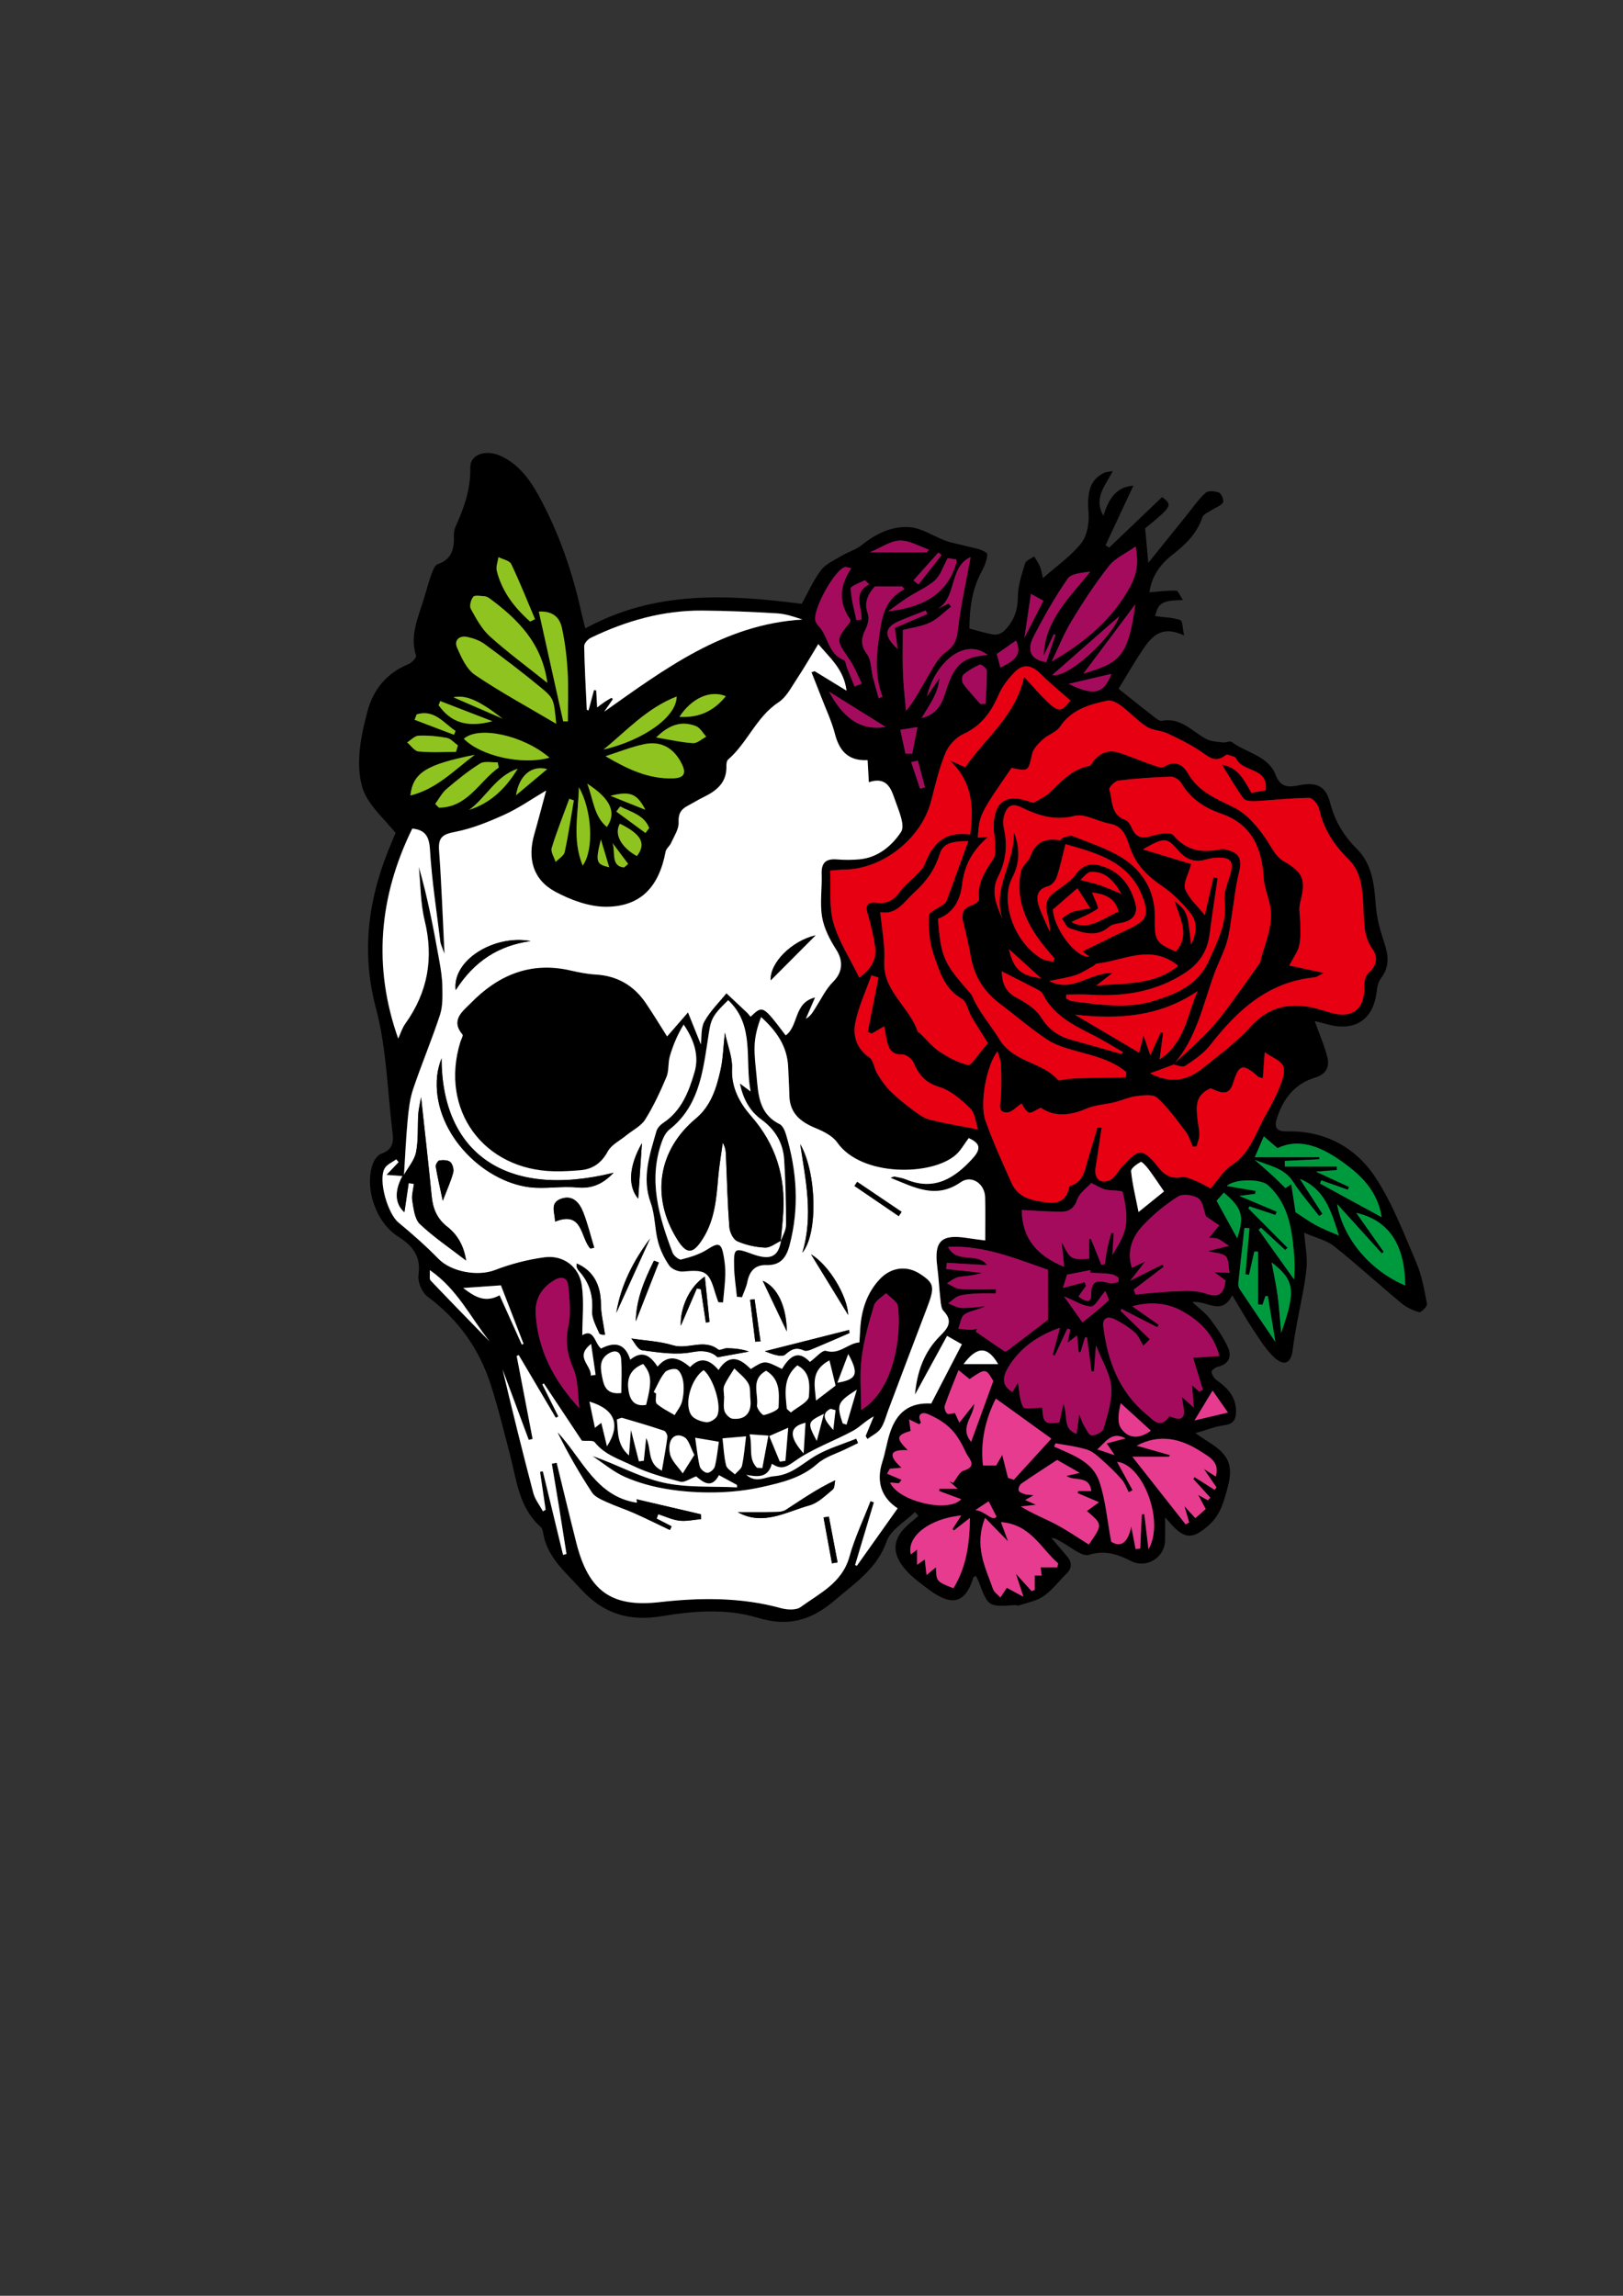 <?xml version="1.0" encoding="utf-8"?>
<!-- Generator: Adobe Illustrator 24.0.2, SVG Export Plug-In . SVG Version: 6.00 Build 0)  -->
<svg version="1.1" id="图层_1" xmlns="http://www.w3.org/2000/svg" xmlns:xlink="http://www.w3.org/1999/xlink" x="0px" y="0px"
	 viewBox="0 0 595.28 841.89" style="enable-background:new 0 0 595.28 841.89;" xml:space="preserve">
<rect x="0" y="0" width="595.28" height="841.89" fill="#333333" stroke="none"/>
<style type="text/css">
	.st0{fill:#FFFFFF;}
	.st1{fill:#E60012;}
	.st2{fill:#A40B5D;}
	.st3{fill:#E73B8F;}
	.st4{fill:#8FC31F;}
	.st5{fill:#009A3E;}
</style>
<g>
	<path d="M438.45,525.55c2.5,1.68,3.52,2.43,4.6,3.09c7.55,4.64,9.52,8.53,7.14,17.14c-1.31,4.76-2.5,9.65-6.73,13.44
		c-5.74,5.15-8.86,5.48-14.06-0.48c-0.42-0.48-0.86-0.95-2.07-2.3c0,3.43,0.05,5.95-0.01,8.47c-0.14,6.33-6.84,10.39-12.46,7.55
		c-4.88-2.46-9.44-4.13-15.42-2.29c-2.65,0.82-6.76-2.96-10.15-4.74c-1.07-0.56-1.97-1.43-3.66-1.44c1.88,2.2,3.74,4.41,5.63,6.59
		c1.95,2.25,2.06,4.4-0.15,6.57c-2.79,2.74-5.21,5.99-8.36,8.18c-2.56,1.78-5.96,2.35-9.01,3.4c-0.43,0.15-0.99-0.15-1.48-0.12
		c-9.79,0.64-9.78,0.64-13.26-8.51c-0.29-0.75-0.69-1.46-1.05-2.21c-0.43,0.25-0.89,0.36-0.96,0.58c-3.41,11.42-9.66,9.44-16.8,4.08
		c-3.04-2.28-6.21-4.61-8.57-7.53c-4.81-5.94-4.06-11.11,1.66-16.09c1.18-1.02,2.39-2.02,3.58-3.02c-0.42-0.48-0.85-0.96-1.27-1.44
		c-3.57,3.53-8.87,6.46-10.37,10.71c-3.56,10.1-11.51,15.21-18.99,21.62c-8.73,7.49-17.2,9.82-28.28,6.46
		c-11.48-3.49-23.51-2.54-35.23-0.59c-11.84,1.97-21.33-0.78-29.63-9.9c-5.84-6.43-12.63-11.86-13.97-21.13
		c-0.09-0.62-0.42-1.36-0.88-1.76c-7.85-6.97-8.7-16.86-11.11-26.12c-2.27-8.68-4.37-17.41-7.12-25.94
		c-4.24-13.16-11.88-23.97-23.16-32.3c-2.05-1.52-3.73-5.46-3.36-7.95c1.03-6.97-2.25-10.8-7.55-14.17
		c-7.94-5.05-12.25-17.31-9.32-26.3c0.52-1.58,1.85-3.56,3.26-4.04c3.87-1.33,4.57-3.91,4.13-7.38c-1.91-15.32-2.17-31.07-6.1-45.85
		c-5.74-21.57-2.64-41.42,5.83-61.19c0.58-1.36,1.16-2.73,1.36-3.2c-4.05-4.92-8.54-8.92-11.09-13.91c-2.04-4-2.45-9.22-2.25-13.85
		c0.23-5.58,1.54-11.18,2.96-16.62c2.13-8.15,7-14.19,15.04-17.49c1.23-0.5,3.06-2.42,2.84-3.12c-2.43-7.66,0.95-14.39,3.02-21.34
		c0.85-2.87,1.62-5.76,2.63-8.57c0.49-1.35,1.22-3.29,2.28-3.65c5.38-1.82,6.11-5.88,5.95-10.66c-0.04-1.13,0.26-2.35,0.73-3.39
		c3.06-6.81,5.47-13.61,5.28-21.39c-0.12-4.77,5.61-6.73,10.95-4.34c6.73,3.02,10.88,8.68,14.25,14.86
		c7.37,13.52,12.35,27.95,15.62,42.98c0.35,1.61,0.79,3.19,1.37,5.49c25.26-13.87,51.98-12.54,79.38-9.01
		c2.25-4.04,4.2-8.55,7.08-12.35c1.75-2.31,4.87-3.65,7.49-5.22c2.47-1.48,5.41-2.31,7.6-4.09c5.14-4.17,11.06-6.92,17.4-6.45
		c4.53,0.34,8.82,3.38,13.29,5.01c2.38,0.86,4.93,1.23,7.38,1.9c2.62,0.72,5.67,0.99,7.58,2.59c0.76,0.64-0.61,4.54-1.73,6.57
		c-3.66,6.65-4.56,13.74-4.6,21.1c3.24,0.84,6.09,1.79,9.01,2.22c1.17,0.17,2.84-0.46,3.71-1.32c3.46-3.38,5.04-7.41,5.05-12.49
		c0.01-4.13,1.46-8.32,2.68-12.35c0.32-1.07,2.17-1.68,3.31-2.51c0.71,1.21,1.55,2.36,2.09,3.64c0.49,1.15,0.66,2.44,1.13,4.32
		c5.08-4.48,10.26-8.06,14.01-12.77c2.17-2.72,3-7.34,2.72-10.98c-0.63-8.13,0.61-12.5,5.92-14.94c0.55-0.25,1.21-0.25,2.98-0.59
		c-2.78,5.41-7.19,9.89-3.43,16.44c1.83-6.19,4.73-10.68,10.97-11.05c-3.41,7.29-6.81,14.56-10.21,21.82
		c0.44,0.29,0.89,0.59,1.33,0.88c6.45-6.16,12.91-12.32,19.42-18.53c3.9,2.95,3.69,3.36-6.22,11.47c0.36,3.94,0.69,7.62,1.15,12.66
		c5.14-6.39,9.78-12.17,14.44-17.94c2.15-2.66,4.1-5.55,6.63-7.79c0.96-0.85,3.5-0.62,4.93,0c0.89,0.38,1.85,2.94,1.4,3.6
		c-0.84,1.26-2.7,1.82-4.08,2.74c-1.23,0.82-3.1,1.51-3.48,2.65c-1.98,6.04-6.27,10.09-11.05,13.81c-4.79,3.73-7.75,8.47-8.35,13.73
		c3.4-0.26,6.6-0.72,9.78-0.6c0.76,0.03,1.46,1.95,2.49,3.44c-7.7,0.11-9.03,1.09-10.21,5.89c3.04,0.4,6.3,0.47,9.25,1.44
		c0.85,0.28,0.84,3.17,1.4,5.63c-6.49-2.9-10.35-1.7-14.48,4.22c-3.32,4.76-6.18,9.84-9.59,15.36c4.42,3.5,9.03,7.18,13.68,10.79
		c0.63,0.49,1.57,1.08,2.23,0.95c6.88-1.33,10.98,3.78,16.12,6.6c1.76,0.97,4.05,1.06,6.13,1.34c1.11,0.15,2.68-0.67,3.37-0.16
		c5.44,4.03,13.45,5.01,16.15,12.17c1.76,4.67,4.95,4.4,8.36,3.72c6.5-1.31,9.96,0.11,11.59,6.45c1.72,6.7,5,12.07,9.87,16.94
		c5.65,5.65,6.29,13.22,6.88,20.81c0.35,4.47,1.56,8.97,3.01,13.25c1.59,4.69,2.14,8.94-1.05,13.19c-0.91,1.22-1.44,2.93-1.59,4.47
		c-1.08,10.77-7.98,15.45-18.48,12.42c-1.52-0.44-3.06-0.78-4.32-1.1c1.65,4.6,3.52,8.83,4.64,13.24c0.91,3.59-0.45,6.29-4.55,7.52
		c-7.26,2.19-11.5,7.52-13.84,14.55c-1.17,3.51-0.6,5.24,3.73,5.15c13.88-0.28,25.16,5.92,32.43,17.07
		c6.22,9.54,10.35,20.49,14.87,31.05c2.03,4.75,2.93,10.02,3.91,15.14c0.17,0.86-2.14,3.22-2.8,3.04c-2.31-0.62-4.7-1.72-6.54-3.25
		c-8.31-6.9-16.28-14.23-24.74-20.93c-2.86-2.26-6.82-3.13-10.98-4.95c0.35,4.59,1.3,8.94,0.87,13.14
		c-0.71,6.83-2.35,13.56-3.56,20.34c-0.55,3.1-1.12,6.2-1.48,9.33c-0.57,4.93-3.03,6.36-6.7,3c-3.22-2.95-5.56-6.93-8.04-10.62
		c-2.53-3.78-4.75-7.78-7.47-12.27c-3.92,7.85-9.35,1.71-14.59,2.55c2.45,2.27,4.8,3.93,6.46,6.12c2.47,3.26,4.84,6.71,6.54,10.4
		c1.54,3.34,0.43,6.16-3.68,7.15c-0.92,0.22-2.4,1.34-2.33,1.84c0.17,1.12,0.95,2.43,1.88,3.08c4.01,2.79,7.05,6.05,7.12,11.3
		c0.04,3.12-0.98,4.86-4.48,5.26C445.81,523.07,442.81,524.32,438.45,525.55z M430.37,390.45c-2.57,0.95-5.15,1.91-8.54,3.17
		c7.83,3.99,13.86,2.5,19.29-1.89c5.95-4.81,12.28-9.35,17.35-15c6.47-7.21,13.88-9.18,22.86-7.24c2.27,0.49,4.48,1.23,6.71,1.89
		c7.97,2.37,12.68-1.43,12.35-9.67c-0.07-1.71,0.52-4.08,1.71-5.09c3.07-2.62,3.26-5.81,1.38-8.45c-3.5-4.9-3.1-10.27-3.42-15.7
		c-0.36-6.15-0.63-12.6-5.33-17.23c-5.38-5.3-9.26-11.17-10.89-18.62c-0.35-1.6-2.41-4.04-3.67-4.03
		c-6.58,0.05-13.16,0.84-19.75,1.19c-1.46,0.08-3.65-0.06-4.31-0.97c-2.82-3.86-5.19-8.04-7.88-12.36
		c6.04,0.93,8.14,5.84,10.79,10.27c1.93-0.34,3.66-0.64,5.25-0.92c0.99-8.53-8.55-6.5-10.82-11.58c-0.34-0.77-1.95-1.01-3-1.42
		c-0.26-0.1-0.72,0-0.95,0.18c-3.96,3.16-6.55,0.17-9.64-1.81c-3.69-2.38-7.65-4.38-11.65-6.22c-2.43-1.12-5.48-1.09-7.66-2.49
		c-3.32-2.13-6.03-5.19-9.22-7.56c-1.45-1.08-3.62-2.31-5.14-1.97c-6.65,1.45-13.15,3.26-17.37,9.55c-1.38,2.05-4.4,2.93-6.33,4.71
		c-1.61,1.48-3.46,3.33-3.91,5.3c-1.45,6.39-1.22,6.44-7.53,5.1c-11.75,17.06-11.79,17.14-12.4,25.55c0.96-0.04,1.88-0.09,3.71-0.17
		c-5.84,5.06-8.63,10.56-9.45,17.4c-0.66,5.54-3.14,10.5-8.86,12.58c1.06,13.82,2.05,16.13,11.14,26.47c0.55,0.62,1.16,1.26,1.48,2
		c2.45,5.79,6.73,10.45,9.87,15.66c5.2,8.6,15.58,8.21,21.45,14.89c0.44,0.5,2.19-0.15,3.33-0.24c1.48-0.12,2.96-0.28,4.45-0.32
		c5.73-0.14,11.46-0.24,17.19-0.35c0.05-0.64,0.11-1.28,0.16-1.91c-5.16-4.32-11.54-5.86-17.91-7.6c-3.8-1.04-7.82-2.16-11.05-4.28
		c-6.04-3.99-11.55-8.79-17.35-13.15c-5.71-4.29-9.31-9.81-10.62-16.86c-0.78-4.22-1.7-8.42-2.76-12.57
		c-0.81-3.15-0.65-5.52,3.01-6.69c1.09-0.35,2.79-1.66,2.71-2.34c-0.74-5.79,2.09-10.07,5.13-14.53c1.05-1.55,0.68-4.14,0.7-6.26
		c0.02-1.81-0.52-3.63-0.5-5.44c0.06-9.44,4.42-12.51,13.21-9.44c0.62,0.22,1.27,0.35,1.42,0.39c2.15-1.31,4.16-2.13,5.65-3.51
		c4.43-4.13,8.37-8.87,14.85-9.98c0.49-0.08,0.85-0.97,1.25-1.5c2.33-3.09,5.43-4.57,9.19-3.45c4.07,1.22,7.97,2.97,11.99,4.35
		c1.59,0.55,3.82,1.56,4.87,0.92c4.06-2.47,6.93-0.91,8.82,2.4c3.84,6.72,10.21,9.21,16.75,12.43c5.07,2.49,9.3,7.67,12.51,12.57
		c1.8,2.75,2.9,5.49,6,7.29c7.28,4.23,7.99,6.92,5.89,15.19c-0.62,2.42,0.07,5.17,0.05,7.76c-0.02,2.66,0.23,5.41-0.39,7.94
		c-0.56,2.3-2.13,4.36-3.65,7.29c4.34,0.93,8.08,1.72,12.69,2.71c-1.69,0.83-2.51,1.53-3.38,1.62
		c-17.13,1.69-28.41,12.14-38.36,24.93c-2.38,3.06-5.86,5.36-9.14,7.57c-0.92,0.62-2.89-0.32-4.38-0.54
		c3.92-3.65,7.95-7.18,11.72-10.98c2.66-2.68,5.11-5.61,7.38-8.64c4.35-5.81,8.53-11.76,12.72-17.69c0.36-0.5,0.29-1.28,0.48-1.92
		c1.01-3.44,2.25-6.83,2.99-10.33c0.52-2.45,0.81-5.1,0.45-7.56c-0.55-3.83-2.33-7.54-2.55-11.36c-0.64-10.96-4.5-19.69-15.51-23.49
		c-6.27-2.16-11.26-5.46-14.69-11.21c-0.69-1.17-2.52-2.41-3.79-2.37c-6.44,0.2-12.88,0.65-19.28,1.43
		c-1.3,0.16-3.57,2.54-3.35,3.25c1.28,4,0.37,9.25,5.86,11.2c1.05,0.37,1.93,1.86,2.44,3.03c1.52,3.5,3.79,3.88,7.27,2.83
		c2.53-0.76,6.85-1.57,7.9-0.31c4.95,5.95,10.87,6.63,17.7,5.12c0.46-0.1,0.99,0.06,1.48,0.16c5.11,1.05,6.18,3.49,4.91,8.51
		c-1.29,5.07-1.76,10.35-2.62,15.54c-0.57,3.4-0.87,6.88-1.88,10.15c-1.21,3.91-3.18,7.58-4.58,11.44
		C441.17,368.64,438.81,380.9,430.37,390.45z M148.13,430.88c-0.15,0.13-0.32,0.25-0.49,0.36c-1.69-0.12-3.38-0.25-5.92-0.43
		c2.14-2.26,3.29-3.46,4.44-4.67c-0.29-0.34-0.57-0.69-0.86-1.03c-1.46,1.11-3.49,1.91-4.28,3.37c-2.4,4.49,1.22,16.6,5.08,19.78
		c5.1,4.21,10.08,8.6,14.69,13.33c4.7,4.82,14.42,6.53,20.7,4.12c5.81-2.23,12.01-3.85,18.18-4.68c6.86-0.92,12.7,3.39,13.69,10.29
		c0.87,6.03,0.18,12.28,0.18,18.27c4.31-2.6,4.49,2.89,6.87,4.91c4.77-2.47,8.71-2.21,10.73,4.07c4.37-3.56,7.33-1.58,10,2.55
		c4.07-4.86,8.03-3.12,11.94,0.17c3.76-3.95,7.14-2.8,10.43,1.06c4.03-6.27,8.07-4.15,11.82-0.34c5.08-3.25,5.08-3.25,11.44-0.04
		c2.59-4.2,5.68-7.44,10.26-2.57c2.23-1.62,4.53-4.46,5.87-4.06c5.04,1.51,7.98-2.77,12.28-3.11c0.11-1.92,0.2-3.56,0.31-5.21
		c0.46-6.65,2.4-12.77,6.96-17.77c4.2-4.59,9.98-5.34,14.85-2.2c5.42,3.49,5.63,4.83,2.61,12.68c-4.76,12.39-9.4,24.82-14.1,37.23
		c-0.88,2.33-1.46,4.89-2.83,6.89c-1.1,1.61-3.2,2.56-4.85,3.8c-0.22-0.35-0.45-0.71-0.67-1.06c0.99-2.4,1.98-4.8,2.98-7.21
		c-3.04,1.59-5.08,3.92-7.64,5.3c-7.14,3.86-15.02,6.59-21.53,11.25c-3.14,2.25-4.92,2.98-8.2,0.8c-1.37,5.3-5.29,4.87-9.38,4.08
		c3.73,3.2,6.84,0.75,10.17,0.5c6.52-0.5,10.34-4.65,15.26-7.53c4.6-2.69,9.9-4.21,14.89-6.24c0.23,0.54,0.46,1.09,0.69,1.63
		c-1.42,0.69-2.84,1.36-4.25,2.06c-3.62,1.8-7.81,2.96-10.73,5.55c-5.93,5.25-13.15,6.9-20.35,8.51c-5.5,1.24-11.24,1.85-16.88,1.96
		c-5.93,0.12-11.95-0.25-17.8-1.21c-5.26-0.86-10.57-2.3-15.45-4.43c-4.29-1.88-8-5.07-11.97-7.68c8.79,2.94,16.95,7.66,25.73,9.67
		c8.77,2.01,18.17,1.32,27.3,1.81c-0.01-0.3-0.02-0.6-0.03-0.9c-2.11-1.14-4.22-2.28-6.6-3.57c-2.75,5.16-5.82,2.57-8.37,0.43
		c-2.23,0.81-4.28,2.36-5.81,1.96c-5.93-1.56-11.96-3.2-17.43-5.86c-4.85-2.35-10.31-3.99-13.95-8.59c-0.65-0.82-2.85-0.4-4.73-0.6
		c-4.47-6.73-9.2-13.85-13.93-20.97c-0.19,0.11-0.39,0.22-0.58,0.33c1.96,3.92,3.92,7.84,5.89,11.76c-0.31,0.16-0.63,0.31-0.94,0.47
		c-4.53-7.65-9.05-15.3-13.58-22.96c-0.26,0.1-0.51,0.19-0.77,0.29c1.95,10.15,3.89,20.3,5.84,30.45c-0.47,0.11-0.94,0.22-1.41,0.33
		c-3.2-8.62-6.4-17.24-9.61-25.85c3.6,15.19,7.32,30.29,11.28,45.32c0.63,2.39,2.33,4.5,3.54,6.74c0.33-0.2,0.65-0.39,0.98-0.59
		c-0.68-4.63-1.36-9.27-2.04-13.9c0.34-0.06,0.67-0.12,1.01-0.17c2.48,10.21,4.95,20.43,7.43,30.64c0.42-0.12,0.84-0.24,1.25-0.36
		c-0.87-5.53-1.73-11.06-2.63-16.59c-0.89-5.5-1.83-10.99-2.74-16.48c0.59-0.12,1.17-0.23,1.76-0.35c2.41,9.79,4.75,19.6,7.23,29.37
		c4.45,17.56,12.77,23.73,30.39,21.74c15.04-1.69,29.87-1.85,44.61,2.18c2.26,0.62,5.57,0.83,7.23-0.37
		c6.98-5.07,15.24-8.86,17.92-18.47c1.94-6.97,5.11-13.59,7.73-20.37c0.41,0.14,0.82,0.28,1.24,0.42
		c-2.29,7.66-4.59,15.31-6.88,22.97c0.21,0.1,0.42,0.21,0.64,0.31c4.97-7,9.94-14,14.96-21.08c-5.77-3.79-8.04-9.53-5.6-17.08
		c1.1-3.41,1.62-7,2.71-10.41c2.58-8.06,7.51-11.36,15.21-10.95c3.82-7.38,7.51-14.5,11.25-21.71c-1.32-0.75-2.87-1.63-5.44-3.09
		c-4,7.32-7.88,14.43-11.76,21.53c0.7-8.26,3.3-15.64,9.13-21.44c2.9-2.89,4.95-5.44,1.34-9.22c-0.8-0.83-0.96-2.42-1.1-3.7
		c-0.47-4.19-0.68-8.42-1.22-12.61c-1.19-9.26,1.48-11.91,10.71-10.49c2.39,0.37,4.79,0.65,6.89,0.94c0-5.57,0.09-10.68-0.03-15.79
		c-0.11-5-4.94-8.37-8.94-5.58c-9.15,6.37-17.03,1.89-25.76-1.61c0.88-0.29,1.21-0.52,1.48-0.46c1.46,0.32,2.97,0.55,4.34,1.11
		c10.27,4.22,17.71-0.5,24.26-7.71c3.32-3.65,2.75-5.66-1.4-7.49c-1.61,2.13-2.87,4.52-4.78,6.18c-8.91,7.78-34.63,8-43.42-4.54
		c-1.73-2.46-5.07-4.13-8.01-5.33c-5.55-2.28-9.44-5.47-9.58-11.93c-0.07-3.49-0.3-6.97-0.44-10.46
		c-0.31-7.56-4.24-13.19-9.92-18.31c-1.38,3.56-2.25,7.03-2.38,10.52c-0.14,3.63,0.37,7.29,0.7,10.92
		c0.64,6.94,0.85,14.05,8.46,17.81c1.12,0.55,1.92,2.31,2.32,3.68c4.04,13.46,4.98,27.02,1.33,40.79c-1.23,4.63-3.41,7.39-8.51,7.23
		c-4.26-0.13-6.22,2.36-6.99,6.3c-0.37,1.88-1.27,3.66-1.94,5.49c-0.62-0.06-1.25-0.11-1.87-0.17c-0.36-3.65-0.95-7.3-1.03-10.96
		c-0.15-7.02,0.1-7.11,6.71-4.7c6.57,2.4,9.53,1.03,10.5-4.87c0,0-0.11,0.14-0.11,0.14c0.68-2.01,1.92-4.02,1.92-6.03
		c0-7.96-0.2-15.94-0.69-23.89c-0.38-6.12-3.29-11.01-8.34-14.69c-4.33-3.15-6.7-7.56-7.91-13.24c1.61,1.2,2.78,2.07,3.95,2.94
		c-2.26-11.44,1.69-24.2-8.23-33.48c-6.64,6.51-6.32,7.04-7.6,15.42c-1.79,11.75-3.49,23.78-13.88,31.97
		c-1.23,0.97-2.14,2.61-2.7,4.12c-5.29,14.28-1.27,27.77,3.8,41.1c0.43,1.12,2.35,2.69,3.16,2.48c3.29-0.85,6.71-1.87,9.54-3.68
		c4.08-2.63,5.17-2.5,6.03,2.35c0.4,2.28,0.67,4.63,0.6,6.94c-0.1,3.38-0.54,6.76-0.84,10.14c-0.57-0.02-1.14-0.04-1.71-0.07
		c-0.41-1.19-0.87-2.37-1.22-3.58c-2.25-7.74-3.52-8.42-11.74-7.68c-1.65,0.15-4.13-0.85-5.03-2.15c-1.85-2.66-3.34-5.76-4.16-8.89
		c-1.22-4.64-1.05-9.7-2.67-14.15c-3.36-9.23-0.34-17.67,2.09-26.26c0.33-1.16,1.4-2.34,2.44-3.02c6.78-4.46,9.48-11.55,11.56-18.7
		c1.75-6.02-0.2-11.86-4-17.4c-2.3,3.77-3.89,7.63-5.06,11.61c-0.72,2.47-0.28,5.35-1.26,7.67c-2.25,5.34-4.72,10.65-7.78,15.55
		c-1.52,2.42-4.57,3.88-6.91,5.8c-2.33,1.91-5.44,3.41-6.79,5.87c-2.35,4.28-5.5,6.54-10.16,6.93c-3.15,0.26-6.32,0.45-9.48,0.39
		c-26.06-0.5-42.1-22.58-34.48-47.41c0.29-0.95,1.13-2.37,0.78-2.78c-4.53-5.31,0.28-8.65,3.02-11.47
		c9.97-10.24,21.92-15.38,36.56-12.01c3.08,0.71,6.22,1.32,9.36,1.51c7.93,0.47,13.97,4.05,18.35,10.51
		c2.73,4.03,5.25,8.21,7.78,12.19c2.33-2.69,4.54-5.24,7.66-8.82c1.96,4.87,3.39,8.45,4.71,11.72c0.34-2.59-0.05-5.95,1.29-8.37
		c2.09-3.79,5.34-6.94,8.09-10.36c2.54,2.38,5.09,4.75,7.61,7.14c0.46,0.43,0.83,0.96,1.24,1.46c4.49-4.24,4.49-4.24,12.89,6.84
		c4.82-3.47,2.86-11.98,10.79-13.92c-1.29,2.97-2.34,5.39-3.39,7.81c1.89-1.05,2.69-2.68,3.66-4.2c2.03-3.18,3.7-6.74,6.33-9.34
		c3.43-3.39,3.85-7.57,1.17-11.75c-2.34-3.65-4.5-7.81-5.21-12c-0.87-5.15,0.02-10.56-0.16-15.85c-0.15-4.24,1.71-5.63,5.73-5.28
		c2.64,0.23,5.34,0.2,7.99-0.02c6.89-0.57,12.07-5,15.39-10.04c1.62-2.46-0.93-8.02-2.28-11.95c-1.37-4-2.99-8.5-9.52-6.29
		c-0.16-2.89-0.3-5.26-0.46-8.1c-6.96,0.37-10.33-3.27-11.96-9.56c-1.22-4.7-3.34-9.16-5.09-13.72c-1.15-2.99-2.35-5.96-3.53-8.95
		c0.39-0.13,0.77-0.27,1.16-0.4c3.9,2.39,7.8,4.77,11.69,7.15c-0.93-7.83-6.21-12.12-10.35-17.08c-2.61,4.26-5.22,8.81-8.11,13.18
		c-1.92,2.9-3.7,6.36-6.46,8.17c-8.16,5.36-11.39,14.83-18.48,20.98c-0.52,0.45-0.67,1.56-0.65,2.35c0.22,5.93-3.41,9-8.18,11.34
		c-2.09,1.02-4.08,2.24-6.14,3.35c-2.41,1.3-3.36,2.9-3.2,5.98c0.13,2.47-1.65,5.09-2.75,7.57c-0.5,1.15-1.81,2.05-2.03,3.21
		c-2.42,12.84-9.04,20.04-21.56,20.2c-6.34,0.08-13.24-2.46-18.96-5.55c-8.1-4.37-10.23-12.11-7.66-21.01
		c1.48-5.13,2.8-10.31,4.36-16.07c-5.42,3.19-10.09,6.49-15.2,8.81c-5.83,2.65-11.92,5.14-18.16,6.35
		c-4.53,0.88-6.27,1.96-5.91,6.77c0.9,12.15,1.31,24.33,1.99,37.95c-0.83-2.38-1.4-3.42-1.54-4.51c-1.37-11.21-3.1-22.41-3.79-33.66
		c-0.3-4.92-1.75-7.28-6.48-7.75c-12.28,25.03-14.47,50.73-5.16,77.01c0.77-1.67,1.39-3.8,2.62-5.52c8.26-11.55,10.45-24,7.06-37.84
		c-1.55-6.33-1.47-13.06-2.13-19.61c3.31,11.43,5.47,22.97,7.54,34.52c0.55,3.1,1.06,6.26,1.1,9.4c0.05,3.46,0.19,7.14-0.86,10.34
		c-3,9.15-6.77,18.05-9.84,27.18c-1.23,3.64-1.66,7.61-2.03,11.47C148.85,417.46,148.56,424.18,148.13,430.88z M402.53,413.47
		c0.51,0.02,1.03,0.05,1.54,0.07c-0.73,4.85-1.39,9.71-2.19,14.55c-0.66,3.99,1.67,6.34,5.28,4.62c1.96-0.94,3.05-3.57,4.75-5.22
		c1.92-1.86,3.93-4.51,6.19-4.84c1.71-0.25,4.3,2.27,5.75,4.14c2.48,3.21,4.77,5.75,9.44,4.89c1.7-0.32,3.76,0.72,5.53,1.45
		c2.06,0.84,3.98,2.02,5.21,2.66c2.89-3.26,4.8-6.6,7.68-8.45c6.96-4.48,8.88-12.05,12.59-18.53c1.95-3.4,3.79-6.91,5.22-10.56
		c0.91-2.31,1.97-5.38,1.14-7.33c-0.85-2.01-3.93-3.07-6.75-5.06c-0.3,4.14-0.49,6.75-0.69,9.53c-1.12-0.35-1.51-0.36-1.73-0.56
		c-5.55-4.97-7.02-4.64-9.11,2.16c-0.78,2.54-2.01,4.27-5,3.39c-1.39-0.41-2.71-1.06-3.31-1.3c-6,2.6-5.26,7.21-4.77,11.73
		c0.2,1.82,0.67,3.63,0.63,5.44c-0.03,1.39-0.66,2.77-1.03,4.16c-0.45,0.01-0.91,0.02-1.36,0.04c-0.89-1.88-1.48-3.97-2.71-5.59
		c-3.26-4.28-6.45-8.75-10.4-12.32c-1.51-1.36-5.07-0.89-7.61-0.57c-2.74,0.34-5.35,1.58-8.06,2.25c-3.41,0.83-7.09,0.95-10.24,2.32
		c-6.02,2.6-11.66,3.15-16.76-0.32c-1.7,0.74-3.55,2.21-4.38,1.77c-1.43-0.76-2.22-2.71-2.67-3.33c-1.84,1.2-3.58,3.26-5.32,3.26
		c-3.47,0.01-2.47-2.78-2.29-5.16c0.31-4.1,0.22-8.25,0.08-12.37c-0.05-1.47-0.74-2.93-1.27-4.86c-3.93,4.79-6.68,19.06-4.47,25.31
		c2.75,7.79,6.21,15.34,9.57,22.9c2.53,5.7,7.88,6.59,13.32,7.24c4.33,0.51,6.92-1.22,7.82-5.49c0.06-0.28,0.39-0.62,0.67-0.71
		c4.61-1.52,5.07-5.73,6.22-9.49C400.19,421.36,401.35,417.41,402.53,413.47z M315.19,358.53c4.02-3.01,6.56-6.52,5.75-11.52
		c-0.63-3.9-1.46-7.8-2.62-11.57c-1.02-3.34-0.33-4.89,3.29-4.38c4.01,0.57,6.53-1.28,8.75-4.43c1.49-2.11,3.74-3.66,5.54-5.57
		c1.22-1.3,2.7-2.61,3.3-4.2c2.81-7.38,7.27-12.19,16.65-10.8c1.24-9.97,1.06-19.02-7.44-27.18c2.54,1.12,4.1,1.8,5.63,2.47
		c7.37-10.75,18.48-18.84,21.58-33.14c3.13,3.39,5.57,6.3,8.29,8.91c4.36,4.18,5.35,4,8.71-0.21c-3.71-3.29-7.52-6.38-10.98-9.83
		c-2.98-2.97-6.14-3.84-9.16-0.9c-2.52,2.46-4.86,5.45-6.23,8.66c-2.74,6.37-6.38,11.37-12.99,14.38c-2.72,1.24-5.38,4.17-6.52,6.97
		c-2.31,5.65-3.7,11.69-5.24,17.63c-3.56,13.75-17.9,25.04-32.01,25.08c-1.42,0-2.84,0.2-5.03,0.37c0.33,6.69-0.45,13.26,1.23,19.13
		C307.66,345.27,311.78,351.53,315.19,358.53z M362.33,382.5c-2.34-3.74-4.28-6.69-6.06-9.75c-1.24-2.14-1.67-5.42-3.46-6.45
		c-6.49-3.72-8.28-10.25-10.4-16.34c-1.54-4.42-1.89-9.44-1.73-14.15c0.05-1.45,3.54-2.76,5.4-4.2c0.51-0.39,1.02-0.95,1.23-1.54
		c2.58-7.03,5.11-14.08,7.84-21.64c-4.5,0.19-8.98,0.05-10.44,4.67c-1.8,5.7-4.75,9.98-9.25,14.07c-3.97,3.6-6.6,8.47-12.58,7.33
		c0.57,6.34,1.8,12.13,1.46,17.82c-0.67,11.1,9.24,16.85,12.25,25.98c0.08,0.25,0.56,0.35,0.8,0.58c2.36,2.26,4.44,4.92,7.12,6.7
		c3.22,2.15,6.81,4.13,10.52,4.95c1.22,0.27,3.31-3.3,4.96-5.16C360.97,384.26,361.86,383.07,362.33,382.5z M215.22,260.27
		c0.22,0.08,0.43,0.16,0.65,0.24c0.67-2.48,1.33-4.97,2-7.45c0.27,0.05,0.53,0.1,0.8,0.15c0.1,1.87,0.21,3.75,0.35,6.21
		c1.33-0.98,2.09-1.58,2.89-2.11c0.77-0.51,1.58-0.95,2.37-1.41c0.17,0.16,0.33,0.32,0.5,0.49c-1.05,1.53-2.1,3.06-3.16,4.59
		c22.2-15.66,43.9-32.06,72.65-33.78c-3.16-1.09-6.21-2.09-9.3-2.27c-9.12-0.53-18.27-0.95-27.4-1.01
		c-14.42-0.1-27.96,3.75-40.85,9.97c-1.1,0.53-2.47,2.05-2.45,3.08C214.4,244.74,214.86,252.51,215.22,260.27z M447.27,497.25
		c-2.3-8.3-7.4-12.9-13.57-16.38c-5.78-3.26-12.08-3.55-18.4-1.84c3.2,2.24,6.46,4.53,9.71,6.81c-0.19,0.29-0.37,0.58-0.56,0.87
		c-4.38-2.24-8.76-4.47-13.14-6.71c-0.09,0.24-0.19,0.48-0.28,0.73c3.56,3.47,7.13,6.94,10.69,10.41c-0.79,0.78-1.58,1.56-2.37,2.35
		c-1.05-1.67-1.79-3.7-3.22-4.93c-2.23-1.92-4.79-3.58-7.46-4.84c-2.44-1.16-4.41-0.39-4,2.83c1.6,12.57,5.84,23.94,15.96,32.22
		c2.1,1.72,5.01,5.53,8.14,0.68c0.09-0.14,1.04,0.22,1.56,0.4c3.33,1.16,4.26-0.35,3.82-3.39c-0.18-1.22-0.4-2.43-0.71-4.25
		c1.4,1.26,2.3,2.07,4.41,3.97c-0.28-3.5-0.44-5.59-0.65-8.22c1.03,0.93,1.83,1.64,2.63,2.36c0.46-0.22,0.91-0.45,1.37-0.67
		c-1.26-4.1-2.52-8.2-3.61-11.72C440.04,497.76,443.19,497.54,447.27,497.25z M373.35,507.05c0.56,3.07,0.54,6.42,1.96,8.97
		c0.55,0.99,4.37,0.16,6.92,0.16c0.44,5.7,0.82,6.1,6.29,5.46c0.39-1.82,0.79-3.64,1.49-6.89c1.76,4.58-0.36,9.23,4.83,11.05
		c0.3-2.17,0.55-3.97,1-7.18c0.86,2.15,1.09,3.06,1.56,3.82c0.9,1.44,1.84,3.8,2.95,3.91c1.43,0.14,4.07-1.26,4.41-2.5
		c1.41-5,3.21-10.29,2.8-15.3c-0.39-4.79-3.33-9.37-5.6-15.19c-0.3,3.95-0.51,6.72-0.72,9.5c-0.3,0-0.61,0.01-0.91,0.01
		c-0.56-4.16-1.12-8.31-1.68-12.47c-0.24,0.02-0.48,0.04-0.71,0.07c-0.55,1.81-1.1,3.63-1.65,5.44c-0.23-0.02-0.45-0.04-0.68-0.06
		c-0.19-1.95-0.38-3.9-0.6-6.15c-1.3,1.02-2.21,1.73-3.5,2.74c0.44-2.04,0.74-3.46,1.04-4.88c-0.35-0.12-0.71-0.25-1.06-0.37
		c-1.55,3.31-3.1,6.62-4.66,9.92c-0.25-0.08-0.5-0.17-0.75-0.25c0.82-3.08,1.65-6.16,2.66-9.96c-8.36,2.95-14.73,7.51-18.94,14.49
		c-1.62,2.68-3.08,6.51,1.55,9.05C372.21,509.02,372.92,507.8,373.35,507.05z M386.19,352.69c0.21-0.39,0.43-0.77,0.64-1.16
		c-1.04-1.23-2.1-2.44-3.12-3.68c-6.82-8.23-11.45-17.26-9.25-28.33c0.4-2.02,2.8-3.58,3.51-5.62c1.87-5.39,5.66-6.58,10.74-5.79
		c0.31,0.05,0.68-0.81,1.11-0.92c1.23-0.3,2.72-0.96,3.73-0.56c6.15,2.47,12.65,4.51,18.18,8.02c7.52,4.78,11.94,12.35,11.84,21.35
		c-0.1,8.56-0.02,9.72,7.68,12.89c5.32-5.88,1.6-11.92-0.46-18.52c4.77,3.95,4.77,3.95,6.1,16.01c2.14-4.43,2.23-8.38-0.16-11.42
		c-3-3.82-6.61-7.41-10.61-10.13c-4.99-3.4-8.96-7.2-11.24-12.88c-1.6-3.98-2.12-8.9-7.85-9.91c-4.39-0.78-9.12-3.82-12.93-2.85
		c-7.42,1.88-13.47-0.21-19.63-3.21c-3.77-1.83-5.31,0.18-6.19,3.16c-0.45,1.52-0.38,3.35-0.02,4.92c1.39,6.1,0.65,11.89-2.17,17.42
		c-2.82,5.53-0.55,10.5,1.63,15.57c-4-11.46,4.86-21.11,4.07-32.09c2.39,5.74,2.34,11.48-0.48,16.82
		c-4.69,8.87,0.84,24.06,10.82,29.78C383.3,352.26,384.83,352.33,386.19,352.69z M442.34,446.07c-0.85-2.21-1.1-5.45-2.8-6.61
		c-1.86-1.28-5.75-1.77-7.51-0.66c-4.7,2.97-9.12,6.63-12.92,10.7c-3.9,4.18-5.88,9.43-3.96,15.41c1.32-0.63,2.64-1.26,4.9-2.33
		c-2.01,2.59-3.31,4.26-5.48,7.06c4.9-2.46,8.36-4.19,11.81-5.93c0.15,0.27,0.3,0.54,0.45,0.81c-3.67,2.8-7.34,5.6-11.02,8.4
		c0.23,0.59,0.47,1.18,0.7,1.77c5.15-0.42,10.3-1.03,15.45-1.19c3.43-0.1,7.14-0.27,10.26,0.86c5.04,1.83,6.7-0.08,7.27-4.82
		c-1.14-0.84-2.31-1.71-4.1-3.03c2.14,0.1,3.38,0.15,5.57,0.25c-0.46-2.4-0.23-4.89-1.36-6.03c-1.23-1.23-3.73-1.2-6.51-1.95
		c2.73-0.69,4.52-1.14,7.65-1.92c-2.17-1.4-3.1-2.28-4.21-2.65c-1.13-0.37-2.42-0.23-3.09-0.27c1.23-1.51,2.49-3.05,3.74-4.59
		C445.53,448.24,443.88,447.12,442.34,446.07z M384.36,465.65c-11.27-3.89-23.17-9.01-36.6-8.45c2.91,6.41,10.89,1.81,14.32,6.74
		c-4.88-0.28-9.83-0.56-14.77-0.85c-0.09,0.75-0.18,1.51-0.26,2.26c4.33,0.47,8.67,0.94,13,1.4c-2.9,1.13-5.72,1.05-8.45,1.54
		c-1.51,0.27-2.85,1.49-4.27,2.28c1.59,0.74,3.15,2.01,4.78,2.12c4.39,0.3,8.8,0.1,13.21,0.1c-0.02,0.5-0.03,1-0.05,1.5
		c-2.16,0-4.32-0.1-6.47,0.03c-2.32,0.14-4.72,0.21-6.92,0.85c-1.51,0.44-2.73,1.83-4.09,2.79c1.62,0.59,3.23,1.61,4.87,1.67
		c2.88,0.11,5.79-0.38,8.69-0.61c-2.58,1.35-5.43,1.56-7.53,2.93c-1.35,0.88-1.59,3.46-2.33,5.28c1.53,0.14,3.06,0.35,4.6,0.4
		c0.79,0.02,1.6-0.26,2.39-0.4c-0.2,0.36-0.39,0.72-0.59,1.08c3.55,2.45,7.08,4.93,10.68,7.28c0.26,0.17,1.16-0.49,1.68-0.88
		c4.87-3.68,9.71-7.39,14.12-10.75C384.36,478.26,384.36,472.72,384.36,465.65z M400.26,433.83c-1.68,1.87-4.33,3.61-5.13,5.98
		c-1.06,3.15-2.9,4.49-5.7,4.51c-4.89,0.03-9.79-0.38-14.67-0.61c0.1,10.29,5.41,16.69,15.56,20.84c-0.31-2.95-0.58-5.61-0.95-9.11
		c3.32,6.49,3.32,6.49,10.1,6.14c0-2.39,0-4.79,0-7.19c0.21-0.06,0.41-0.11,0.62-0.17c1.29,3.19,2.57,6.39,3.86,9.58
		c0.42-0.07,0.85-0.14,1.27-0.21c0.29-1.87,0.5-3.75,0.88-5.6c0.41-2,0.97-3.97,1.47-5.95c0.31,0.06,0.62,0.11,0.93,0.17
		c-0.17,2.66-0.34,5.33-0.51,7.99c2.08-3.5,4.37-6.97,4.91-10.69c0.58-4.01-0.15-8.34-1.13-12.33c-0.19-0.78-4.2-0.43-6.36-0.98
		C403.75,435.8,402.24,434.78,400.26,433.83z M326.47,543.66c3.09,7,21.5,11.22,26.07,6.1c-2.78-1.03-5.45-2.01-8.12-3
		c0.05-0.28,0.11-0.55,0.16-0.83c2,0,4,0,6.66,0c-1.44-1.27-2.27-2.01-3.11-2.75c0.48,0.21,0.96,0.41,1.45,0.62
		c1.26-1.56,2.25-4.02,3.84-4.5c5.32-1.62,1.89-4.42,0.97-6.4c-1.46-3.13-3.15-6.37-5.52-8.8c-2.32-2.38-5.45-4.2-8.54-5.54
		c-2.05-0.88-4.14-0.05-2.54,3.04c0.04,0.08-0.34,0.38-0.65,0.71c-1.06-0.52-2.17-1.05-3.69-1.79c0.22,1.71,0.37,2.97,0.53,4.22
		c-5.27,1.6-5.43,2.66-1.01,7.06c-7.16-0.38-6.96,2.27-2.28,6.44c-1.74,0.14-3.01,0.24-4.28,0.35c-0.36,0.61-0.71,1.21-1.07,1.82
		c1.79,0.76,3.57,1.52,5.36,2.28c-0.34,0.41-0.68,0.81-1.01,1.22C328.79,543.84,327.89,543.77,326.47,543.66z M322.2,358.46
		c-0.86-0.26-1.73-0.53-2.59-0.79c-2.04,5.82-4.75,11.51-5.92,17.5c-0.92,4.72,0.5,9.41,5.18,12.64c1.56,1.08,1.73,4,2.87,5.88
		c1.34,2.22,2.82,4.44,4.65,6.27c2.5,2.5,5.29,4.74,8.13,6.87c1.95,1.46,4.04,3.11,6.32,3.7c5.62,1.46,11.39,2.36,17.91,3.65
		c-0.96-2.76-1.14-6.03-2.88-7.71c-3.29-3.19-7.14-6.57-11.37-7.86c-5.16-1.56-7.55-4.55-9.47-9.01c-0.59-1.38-2.76-3-4.14-2.94
		c-3.85,0.15-4.94-2.03-5.59-5.01c-0.36-1.66-0.63-3.33-0.99-5.3c-1.89,1.11-3.22,1.88-4.54,2.66c-0.5-0.2-1-0.4-1.5-0.6
		C319.58,371.76,320.89,365.11,322.2,358.46z M445.09,321.71c0.5,0.12,1,0.25,1.5,0.37c-0.99,6.87-2.07,13.73-2.95,20.62
		c-0.79,6.21-3.91,10.78-9.11,14.14c-10.64,6.88-22.39,8.73-34.78,7.92c-2.87-0.19-5.76-0.03-8.64-0.03
		c-0.03,0.47-0.06,0.94-0.09,1.41c0.71,0.34,1.38,0.9,2.12,0.99c10.01,1.27,20.22,2.97,30-0.08c8.12-2.53,16.22-5.74,20.21-14.73
		c3.15-7.11,6.81-13.8,5.79-22.08c-0.36-2.93,1.04-6.17,1.97-9.16c1.59-5.09,0.51-6.74-4.77-6.55c-1.32,0.05-2.66,0.26-3.92,0.63
		c-4.17,1.25-7.42,0.06-10.21-3.21c-4.25-4.96-5.13-4.99-13.01-0.48c7.02,2.14,13.02,3.98,17.68,5.4c-1.03,3.86-3.02,7.07-2.19,9.17
		c1.36,3.47,4.55,6.22,7.2,9.56C442.99,330.84,444.04,326.28,445.09,321.71z M434.86,559c0.43-0.24,0.86-0.47,1.3-0.71
		c-0.48-1.63-0.95-3.26-1.75-5.99c1.89,2.08,3.03,3.34,4.02,4.43c1.4-1.25,2.56-2.27,3.79-3.37c-0.83-1.56-1.59-2.98-2.77-5.18
		c1.71,0.95,2.65,1.47,3.59,1.99c0.29-0.33,0.57-0.65,0.86-0.98c-2.08-2.29-4.16-4.57-6.24-6.86c0.17-0.21,0.33-0.43,0.5-0.64
		c2.44,1.55,4.87,3.1,7.31,4.65c0.24-0.3,0.48-0.59,0.72-0.89c-1.32-1.93-2.64-3.85-4.64-6.77c2.12,1.35,3.17,2.01,4.38,2.78
		c1.48-5.34-2.27-7.09-5.42-9.13c-7.49-4.85-15.26-6.62-23.59-2.18c4.18,1.19,8.19,2.33,12.2,3.47c-0.12,0.19-0.23,0.39-0.35,0.58
		c-4.21,0-8.41,0-13.44,0C422.26,542.99,428.56,550.99,434.86,559z M386.15,333.55c0.49,7.01,8.31,17.7,13.38,17.27
		c-1.14-0.89-2.29-1.79-2.5-1.95c5.65-2.75,11.27-5.57,16.96-8.22c6.62-3.09,7.62-5.27,4.97-12.03
		c-4.89-12.49-16.06-15.67-28.19-19.06c-1.12,4.36-1.93,8.29-3.19,12.07c-0.45,1.34-1.83,2.99-3.09,3.32
		c-4.01,1.05-4.54,3.77-3.59,6.89c1.02,3.36,2.71,6.51,4.1,9.75c0.19-3.05-0.91-5.67-1.26-8.39c-0.19-1.5,0.41-3.65,1.46-4.66
		c2.91-2.79,6.95-4.62,9.24-7.77c3.19-4.4,6.72-4.35,10.9-2.75c6.12,2.34,9.44,7.21,11.07,13.27c1,3.72-0.74,6.06-4.48,6.98
		c-1.75,0.43-3.88,0.51-5.11,1.58c-4.81,4.17-9.74,2.11-14.55,0.53c-1.21-0.4-1.91-2.37-2.84-3.61c1.3-0.81,2.52-1.89,3.93-2.36
		c1.9-0.65,3.97-0.83,6.5-1.32c-1.93-3.03-3.36-5.28-4.69-7.37C392.23,328.29,389.46,330.69,386.15,333.55z M379.97,551.81
		c-2.58,0.28-4.07,0.45-5.55,0.61c4.43,2.76,8.81,4.41,12.91,6.58c4.16,2.2,8.05,4.91,12.04,7.38c5.09-7.35,5.09-7.35-0.72-12.27
		c1.17-0.85,2.49-1.81,4.45-3.24c-3.43-1.46-5.63-2.4-7.82-3.33c0.06-0.26,0.13-0.51,0.19-0.77c1.51,0,3.01,0,4.8,0
		c-0.75-6.02-6.15-3.4-9.15-5.55c1.86-0.42,3.39-0.76,4.94-1.1c-2.86-1.63-5.34-3.05-8.32-4.75c-4.08,2.68-8.66,5.61-13.13,8.7
		c-0.64,0.44-1.16,1.75-0.98,2.47c0.15,0.61,1.36,1.07,2.18,1.35c0.82,0.28,1.74,0.25,3.31,0.43c-1.38,0.78-2.03,1.15-3.07,1.74
		C377.28,550.62,378.24,551.04,379.97,551.81z M415.41,546.47c-0.47,0.25-0.94,0.49-1.42,0.74c-0.83-1.56-1.42-3.34-2.56-4.64
		c-2.24-2.55-4.7-4.92-7.24-7.18c-1.64-1.46-3.42-3.12-5.43-3.75c-3.73-1.17-7.66-1.66-11.53-2.33c-0.17-0.03-0.53,1.05-0.59,1.18
		c6.65,3.04,13.94,5.41,16.47,12.56c2.39,6.74,2.91,14.14,4.45,22.3c3.31,2.2,6.1,0.62,7.36-5.55c0.7,3.61,1.14,5.94,1.59,8.26
		c0.56-0.06,1.13-0.12,1.69-0.18c0.19-4.17,0.38-8.34,0.58-12.51c0.3-0.05,0.61-0.09,0.91-0.14c0.48,3.99,0.95,7.98,1.54,12.92
		c6.05-10.43-2.2-31.24-11.53-32.06C411.58,539.49,413.5,542.98,415.41,546.47z M361.3,556.61c-4.1,10.48,0.16,18.21,2.91,26.11
		c0.42,1.2,1.77,2.07,2.7,3.1c0.83-1.25,1.67-2.51,2.36-3.54c1.5,0.8,3.21,1.73,6.08,3.27c-1.1-3.36-1.73-5.29-2.75-8.43
		c2.62,2.89,4.19,4.64,5.77,6.38c0.38-0.15,0.75-0.3,1.13-0.45c0-1.76,0-3.51,0-5.27c0.93,0,1.67,0,2.54,0
		c-0.17-1.38-0.33-2.67-0.37-3c2.21,0,4.17,0,6.12,0c0.1-0.49,0.2-0.98,0.3-1.47c-6.31-5.43-10.08-14.33-20.96-15.1
		c0.93,2.52,1.52,4.12,2.6,7.05C366.51,561.94,364.28,559.66,361.3,556.61z M331.15,231.01c0,5.98-0.15,10.94,0.04,15.88
		c0.18,4.6,0.73,9.19,1.12,13.78c3.28-3.9,5.2-7.92,7.49-11.72c2.12-3.5,4.02-7.64,7.17-9.89c3.44-2.46,4-4.92,4.44-8.71
		c0.99-8.53,2.92-16.95,4.58-26.04c-8,3.49-4.92,14.88-12.07,18.96c1.36-0.65,2.71-1.3,4.07-1.96c0.27,0.39,0.55,0.78,0.82,1.18
		c-2.56,1.98-4.88,4.47-7.75,5.82C337.93,229.79,334.3,230.2,331.15,231.01z M425.32,388.51c9.58-6.49,10.05-16.51,13.97-25.08
		c-13.96,9.5-29.21,10.45-45.04,8.65c7.85,4.64,15.69,9.28,23.56,13.94c0.41-1.59,0.87-3.38,1.62-6.31c1,2.92,1.58,4.62,2.48,7.26
		c1.57-3.44,2.7-5.92,3.83-8.4c0.29,0.08,0.58,0.16,0.87,0.24C426.24,381.5,425.89,384.19,425.32,388.51z M416.51,200.43
		c-3.7,2.61-7.51,4.25-9.76,7.11c-5.01,6.37-9.48,13.21-13.7,20.15c-2.86,4.71-4.9,9.92-7.31,14.9c12.12-7.04,22.23-15.4,28.77-27.5
		C416.88,210.73,417.69,206.62,416.51,200.43z M212.51,516.43c-0.66-4.9-0.33-10.23-2.23-14.59c-2.33-5.34-3.01-10.04-1.78-15.75
		c1-4.64,0.36-9.72-0.08-14.56c-0.27-2.97-2.34-3.71-5.07-2.11c-4.76,2.78-7.2,7.05-6.88,12.37
		C197.28,495.14,203.22,506.39,212.51,516.43z M204,265.42c-0.9-9.06-0.73-9.26-5.8-13.43c-6.65-5.47-13.52-10.68-20.45-15.79
		c-1.8-1.32-4.13-2.15-6.33-2.62c-2.98-0.64-4.95,1.24-3.78,3.92c1.6,3.65,3.52,7.93,6.61,10.02
		C183.51,253.81,193.42,259.16,204,265.42z M369.72,541.95c0.71,0.23,1.42,0.46,2.12,0.69c4.65-5.09,9.29-10.18,13.77-15.08
		c-7.3-5.27-13.68-9.87-20.35-14.68c-3.75,7.37-5.74,15.76-4.72,24.52c1.89,0,3.29,0,4.83,0c0.68-1.19,1.49-2.59,2.22-3.87
		C368.35,536.54,369.04,539.25,369.72,541.95z M315.85,517.05c12.18-7.26,14.87-27.55,13.49-38.02c-0.23-1.77-2.83-3.22-4.34-4.82
		c-1.52,1.48-3.88,2.7-4.42,4.48c-1.91,6.36-3.76,12.85-4.57,19.41C315.25,504.2,315.85,510.45,315.85,517.05z M349.69,582.43
		c4.92-8.02,5.92-16.67,6.07-25.79c-2.06,1.6-3.99,3.11-5.92,4.61c-0.15-0.19-0.31-0.38-0.46-0.57c1.02-1.57,2.03-3.14,3.21-4.95
		c-11.74,1.18-20.12,7.73-18.52,14.31c0.74-0.58,1.44-1.13,2.3-1.81c0,1.94,0,3.61,0,5.61c1.18-0.83,1.97-1.39,2.82-1.99
		c0.22,1.89,0.39,3.41,0.65,5.73c1.57-1.3,2.4-1.99,3.44-2.85C343.45,579.95,343.45,579.95,349.69,582.43z M506.77,446.37
		c-1.49-9.66-7.72-15.46-13.97-19.99c-7.11-5.15-15.51-9.5-24.21-5.35c-1.93-1.65-3.33-2.85-5.03-4.32
		c-1.2,2.78-2.08,4.81-3.31,7.65c8.51,0,16.1,0,23.68,0c0,0.25-0.01,0.5-0.01,0.75c-4.23,0.2-8.46,0.41-12.69,0.61
		c0.02,0.69,0.05,1.38,0.07,2.07c6.35,0,12.7,0,19.05,0c0,0.43,0,0.85,0,1.28c-2.16,0.16-4.32,0.32-7.67,0.57
		c4.78,2.21,8.45,3.92,12.13,5.62c-0.15,0.34-0.3,0.69-0.46,1.03c-3.24-1.15-6.48-2.3-9.71-3.45c-0.16,0.39-0.32,0.79-0.47,1.18
		C491.39,437.97,498.62,441.92,506.77,446.37z M200.75,250.41c-1.96-14.55-10.83-23.35-21.29-31.05c-0.52-0.38-1.21-0.69-1.84-0.72
		c-1.39-0.08-3.45-0.5-4.04,0.21c-0.88,1.06-1.48,3.39-0.89,4.45c1.97,3.56,4,7.37,6.96,10.04
		C186.14,239.18,193.21,244.38,200.75,250.41z M507.49,459.02c-0.21,0.21-0.43,0.43-0.64,0.64c-5.48-6.05-10.96-12.1-16.44-18.15
		c2.23,12.91,12.47,24.64,24.98,29.87c-0.11-13.46-4.9-23.63-17.92-26.59C500.91,449.67,504.2,454.35,507.49,459.02z M454.57,438.56
		c5.12,2.16,9.42,3.97,13.72,5.78c-0.17,0.39-0.35,0.79-0.52,1.18c-3.16-1.05-6.33-2.09-9.49-3.14c-0.13,0.25-0.26,0.49-0.39,0.74
		c4.79,4.82,9.58,9.64,14.36,14.46c-0.29,0.27-0.57,0.53-0.86,0.8c-2.96-2.73-5.93-5.46-8.89-8.18c-0.28,0.26-0.56,0.51-0.84,0.77
		c4.32,6.07,8.65,12.14,12.97,18.21c0.47-4.66,0.09-9.15-0.43-13.63c-0.91-7.93-2.93-15.39-9.21-21c-2.51-2.24-11.92-2.4-15.03,0.35
		c3.8,0.66,7.16,1.24,10.53,1.82c-0.04,0.36-0.07,0.71-0.11,1.07C458.75,438.01,457.11,438.23,454.57,438.56z M432.12,354.18
		c-9.97-8.23-19.99-1.87-29.89-0.81c-0.42,0.04-0.76,0.62-1.19,0.85c-2.13,1.16-4.18,2.6-6.46,3.35c-2.95,0.97-6.08,1.39-9.68,2.17
		c8.39,4.46,14.65-3.12,23.12-2.93c-2.61,2.03-4.3,3.35-5.99,4.66C412.48,360.42,423.3,361.45,432.12,354.18z M313.45,251.76
		c0.88-0.36,1.76-0.73,2.65-1.09c-1.49-2.95-2.68-6.11-4.53-8.82c-4.95-7.2-5.06-7.11,0.14-13.62c0.18-0.23,0.16-0.62,0.23-0.94
		c-4.48-6.19-4.06-12.54,0.32-18.92c-1.4-0.26-1.9-0.5-2.33-0.4c-3.82,0.9-12.12,16.08-10.81,19.76c0.22,0.61,0.55,1.24,1.01,1.7
		c3.74,3.77,3.52,10.48,9.49,12.66c0.57,0.21,0.63,1.72,0.98,2.61C311.52,247.06,312.49,249.41,313.45,251.76z M411.22,386.49
		c0.24-0.21,0.49-0.42,0.73-0.62c-3.82-2.19-7.54-4.55-11.47-6.52c-7.18-3.59-14.21-7.24-18.04-14.88c-0.39-0.77-1.4-1.33-2.24-1.77
		c-4.36-2.27-8.75-4.47-12.78-6.51c0.16,3.07,0.49,7.01,5.18,9.53c3.47,1.86,7.31,4.22,9.29,7.41c2.81,4.52,6.41,6.9,11.21,8.23
		C399.15,383.03,405.18,384.78,411.22,386.49z M222.09,277.31c8.05,4.75,15.86,8.44,24.78,8.12c4.11-0.15,4.95-1.85,3.12-5.46
		c-2.9-5.73-7.57-8.39-13.83-7.05C231.38,273.94,226.77,275.82,222.09,277.31z M356.2,528.73c2.74-7.53,5.3-14.56,8.12-22.3
		c-2.79-4.69-2.79-4.69-8.7-0.69c-1.14-0.92-2.32-1.87-4.05-3.28c-1.85,4.7-3.57,8.79-5.03,12.98c-0.28,0.82,0.18,2.31,0.84,2.91
		c0.48,0.44,1.83-0.08,2.87-0.18c0.45,0.98,1.01,2.19,1.63,3.54c2.01-2.54,3.74-4.73,5.47-6.92
		C357.06,519.61,351.8,523.48,356.2,528.73z M206.57,264.53c0.57,0.01,1.14,0.02,1.71,0.03c0-6.06,0.27-12.13-0.08-18.17
		c-0.31-5.42-0.95-10.88-2.12-16.17c-0.75-3.42-2.97-6.25-8.46-5.94C200.66,237.94,203.61,251.24,206.57,264.53z M485.04,445.14
		c-0.4,0.27-0.8,0.55-1.2,0.82c-3.21-4.17-6.71-8.15-9.54-12.56c-3.33-5.18-8.78-5.83-14.1-8.07c2.54,2.24,4.67,4.06,6.72,5.95
		c1.55,1.42,3.02,2.94,4.53,4.41c0.72-0.46,1.44-0.93,2.16-1.39c0.55,3.61,1.1,7.23,1.56,10.23c2.63,1.71,4.96,3.41,7.47,4.79
		c2.34,1.28,4.86,2.21,8.44,3.79c-2.99-9.48-5.39-17.2-14.32-20.78C479.69,436.84,482.36,440.99,485.04,445.14z M467.79,492.11
		c-1.08-6.54-1.93-11.7-2.78-16.85c-0.29,0-0.57,0-0.86,0c-0.37,1.07-0.74,2.14-1.11,3.21c-0.54-0.05-1.08-0.1-1.62-0.15
		c0-6.45,0-12.89,0-19.34c-0.46-0.01-0.91-0.02-1.37-0.03c-0.65,2.85-1.29,5.69-1.94,8.54c-0.44-0.08-0.89-0.16-1.33-0.24
		c0.5-5.62,1-11.24,1.5-16.86c-0.61-0.04-1.22-0.07-1.84-0.11c-0.75,6.67-1.52,13.34-2.22,20.01c-0.08,0.76-0.01,1.73,0.4,2.33
		C458.67,478.73,462.8,484.77,467.79,492.11z M320.88,215.07c-2.52,2.82-4.09,5.85-2.55,10.08c0.58,1.6-0.05,4.02-0.89,5.69
		c-1.65,3.28-1.85,5.8,0.58,9.05c1.58,2.12,1.42,5.51,2.12,8.31c0.66,2.61,1.42,5.19,2.14,7.78c0.48-0.13,0.96-0.27,1.44-0.4
		c-2.61-6.88-2.5-13.72-1.42-21.05c1.09-7.39,1.62-14.39,9.44-18.46c-0.27-0.33-0.55-0.66-0.82-1
		C327.61,215.07,324.32,215.07,320.88,215.07z M170.12,270.92c6.34,6.39,21.43,9.72,31.42,6.93
		C192.02,269.66,175.62,266.04,170.12,270.92z M242.76,539.29c0.77-4.51,1.51-8.37,2-12.26c0.1-0.76-0.59-2.16-1.22-2.37
		c-5.05-1.7-10.16-3.22-15.28-4.7c-0.49-0.14-1.16,0.31-2.01,0.56c0.46,4.61-0.03,9.24,4.42,13.2c0.26-3.3,0.44-5.74,0.72-9.38
		c1.21,4.76,2.07,8.15,2.93,11.55c0.6-0.08,1.2-0.16,1.8-0.25c0.29-2.77,0.57-5.53,0.86-8.3
		C239.05,531.23,237.22,536.64,242.76,539.29z M383.74,242.82c1.16-3.42,2.27-6.71,3.38-10c-0.2-0.07-0.4-0.15-0.61-0.22
		c-1.23,2.64-2.47,5.27-3.7,7.91c0.39-13.2,9.58-21.38,17.06-30.87c-3.14,0.42-6.95,0.66-8.28,2.6c-4.69,6.78-8.82,14-12.56,21.35
		C376.95,237.66,377.17,241.81,383.74,242.82z M258.08,502.44c-4.49,3.02-7.31,12.32-4.52,16.49c0.99,1.48,3.53,2.37,5.48,2.61
		c1.24,0.15,3.31-1.05,3.94-2.22C264.88,515.74,261.62,505.29,258.08,502.44z M265.56,512.05c0.02,0,0.04,0,0.05,0
		c0,1.82-0.38,3.75,0.13,5.41c0.36,1.17,1.85,2.69,2.97,2.8c4.7,0.49,7.05-2.27,6.52-7.12c-0.22-1.97,0.12-4.25-0.78-5.83
		c-1.2-2.11-3.37-3.68-5.12-5.48c-1.26,2.08-2.72,4.08-3.69,6.29C265.16,509.23,265.56,510.73,265.56,512.05z M182.93,281.47
		c-0.13-0.64-0.25-1.27-0.38-1.91c-2.18,0.1-4.84-0.56-6.45,0.44c-4.35,2.71-8.38,5.98-12.29,9.32c-1.71,1.47-2.81,3.65-4.19,5.51
		c0.46,0.45,0.91,0.9,1.37,1.35C171.54,296.12,175.74,286.54,182.93,281.47z M239.77,510.47c0.29,0.17,0.57,0.34,0.86,0.51
		c0.06,1.32-0.4,3.23,0.29,3.83c1.91,1.66,4.31,2.78,6.51,4.12c0.93-1.62,2.23-3.14,2.69-4.89c0.57-2.2,0.77-4.61,0.53-6.86
		c-0.18-1.74-0.87-3.94-2.13-4.87c-0.89-0.66-3.75-0.1-4.59,0.88C242.15,505.28,241.11,508.01,239.77,510.47z M248.18,255.41
		c-11.1,4.35-18.42,12.66-26.83,19.47C236.01,271.45,248.21,262.87,248.18,255.41z M194.44,227.93c0.6-0.29,1.19-0.58,1.79-0.87
		c-2.86-6.76-5.56-13.59-8.73-20.2c-0.62-1.3-3.07-1.72-4.68-2.54c-0.23,1.68-0.99,3.5-0.61,5.03
		C184.12,216.95,188.7,222.86,194.44,227.93z M362.25,240.21c-8.17-6.5-19.11,2.27-22.3,15.22c1.73-2.54,3.19-4.68,4.65-6.83
		c-0.25,2.95-1.21,5.41-2.42,7.74c-1.14,2.2-2.53,4.28-4.15,6.97c6.32-1.56,7.68-6.04,9.12-10.55
		C350.06,243.61,353.32,240.86,362.25,240.21z M397.37,247.04c12.8-4.01,16.34-5.33,19.03-25.43
		C410.68,229.24,403.82,238.41,397.37,247.04z M426.93,436.91c-1.91-2.76-3.7-5.51-5.66-8.14c-0.81-1.08-2.49-2.89-2.85-2.7
		c-1.45,0.8-3.66,2.36-3.56,3.44c0.46,4.73,1.64,9.39,2.73,14.94C421.97,440.92,425.22,438.29,426.93,436.91z M325.76,224.18
		c11.99-1.4,21.61-5.74,25.03-17.88c0.08-0.28-0.03-0.61-0.07-1.17c-1.35-0.18-2.73-0.35-3.13-0.41c-1.76,3.19-2.64,6.27-4.66,8.07
		c-2.86,2.56-6.61,4.12-9.89,6.23C330.55,220.64,328.18,222.45,325.76,224.18z M150.52,291.71c9.58-2.36,15.66-8.94,23.63-14.92
		C156.3,280.35,151.47,283.37,150.52,291.71z M281,502.66c-5.8,3.21-2.75,8.45-3.35,12.69c-0.16,1.12,1.94,3.7,2.52,3.57
		c2-0.46,5.35-1.79,5.39-2.88C285.71,511.3,286.41,505.98,281,502.66z M288.6,516.67c0.48,0.43,0.97,0.87,1.45,1.3
		c2.34-1.97,6.5-3.82,6.63-5.92c0.23-3.76,0.78-8.81-4.25-11.35C287.09,505.24,288.04,511,288.6,516.67z M213.71,317.42
		c4.32-5.85,3.33-20.72-1.4-28.71C212.18,298.41,209.76,307.63,213.71,317.42z M227.89,510.82c0-4.18,0.27-8.39-0.09-12.54
		c-0.25-2.89-2.32-3.35-4.68-1.87c-3.55,2.23-2.81,5.76-2.19,8.9C221.51,508.33,222.55,511.51,227.89,510.82z M359.56,258.13
		c0.63,0.01,1.25,0.03,1.88,0.04c0.22-4.08,0.58-8.16,0.51-12.23c-0.01-0.8-2.06-2.42-2.56-2.21c-2.17,0.91-4.27,2.18-6.06,3.71
		c-0.58,0.5-0.62,2.53-0.08,3.26C355.17,253.31,357.43,255.67,359.56,258.13z M265,527.45c0.43,3.58,0.54,6.85,1.33,9.95
		c0.33,1.28,2.11,2.2,3.22,3.28c0.9-1.06,2.34-2.01,2.6-3.2c0.74-3.43,1-6.95,1.49-10.76C270.47,526.99,268.22,527.18,265,527.45z
		 M167.25,275.73c0.23-0.79,0.46-1.59,0.69-2.38c-1.35-0.96-2.59-2.48-4.06-2.75c-3.4-0.64-6.92-0.95-10.37-0.81
		c-1.43,0.06-2.79,1.6-4.19,2.47c1.39,1.16,2.7,3.18,4.19,3.32C158.06,276.01,162.67,275.73,167.25,275.73z M235.91,500.19
		c-4.63,1.84-6.33,5.17-5.22,10.56c0.7,3.4,2.73,5.06,6.29,4.43C239.17,506.52,238.97,503.94,235.91,500.19z M469.9,488.77
		c5.48-15.56,4.95-19.33-3.5-25.83c0.78,4.23,1.67,8.16,2.2,12.14C469.18,479.32,469.43,483.61,469.9,488.77z M395.55,475.46
		c2.18,1.5,4.68,3.01,4.66-0.75c-0.03-5.96,3.16-4.97,6.82-4.19c0.96,0.2,2.06-0.08,3.03-0.37c0.19-0.06,0.32-1.54,0.04-1.73
		c-0.87-0.6-1.93-1.14-2.96-1.26c-2.42-0.28-4.86-0.31-7.29-0.44c0.02-0.32,0.05-0.64,0.07-0.96c-2.61,0.51-5.22,1.02-8.56,1.67
		c-0.36,1.16-0.89,2.9-1.5,4.86c3.18-0.84,5.56-1.46,7.95-2.09c0.17,0.44,0.35,0.89,0.52,1.33
		C397.53,472.69,396.71,473.84,395.55,475.46z M210.47,293.51c-0.56-0.2-1.11-0.4-1.67-0.6c-2.2,6-4.58,11.93-6.45,18.03
		c-0.44,1.44,0.9,3.41,1.42,5.14c1.15-1.19,3.03-2.23,3.33-3.61C208.47,306.2,209.39,299.84,210.47,293.51z M240.67,270.44
		c5.2,0.86,9.35,1.84,13.53,2.08c1.56,0.09,3.22-1.54,4.84-2.38c-1.26-1.33-2.27-3.29-3.81-3.88
		C250.16,264.31,245.58,265.56,240.67,270.44z M254.67,533.53c-1.43-2.68-1.99-5.51-3.65-6.49c-3.52-2.08-6.37,0.88-5.27,6.09
		c0.55,2.6,3.04,4.8,4.66,7.18C251.75,538.16,253.1,536.02,254.67,533.53z M385.91,247.58c6.28,1.04,22.17-14.19,24.6-21.58
		C402.86,232.71,394.68,239.89,385.91,247.58z M254.98,527.24c0.57,3.86,0.88,7.23,1.68,10.49c0.25,1.01,1.78,2.34,2.77,2.37
		c0.92,0.03,2.49-1.3,2.75-2.3c0.76-2.91,1.01-5.96,1.48-9.09C260.52,528.19,258.27,527.8,254.98,527.24z M422.12,524.64
		c-3.68-3.35-7.37-6.7-11.06-10.06c-0.8,3.32-1.39,6.95,0.11,9.17C413.98,527.88,418.23,527.54,422.12,524.64z M183.24,474.99
		c2.8,6.21,5.48,12.15,8.16,18.1c0.21-0.1,0.42-0.19,0.63-0.29c-2.88-7.44-5.76-14.89-8.3-21.45c-5.03,0.35-9.17,0.64-13.85,0.97
		C173.98,475.44,177.81,477.94,183.24,474.99z M249.2,262.88c7.18,0.43,12.59-2.11,17.01-7.58
		C260.48,252.93,253.66,256.01,249.2,262.88z M324.8,266.57c-6.68-4.17-13.7-8.56-20.72-12.94
		C308.72,262.27,314.88,268.24,324.8,266.57z M392.98,338.09c6.28,3.58,11.51-1.43,17.26-3.77c-1.07-4.4-4.08-6.4-9.69-7.03
		c0.68,1.87,2.57,5.6,2.07,5.94C399.66,335.31,396.16,336.6,392.98,338.09z M222.62,530.36c5.2-8.03,2.79-13.61-6.42-16.37
		c0.69,3.28,1.31,6.28,2.01,9.59c0.95-0.74,1.5-1.17,2.33-1.82C221.19,524.48,221.8,526.97,222.62,530.36z M453.78,454.09
		c2.71-8.14,1.79-11.11-4.9-16.75c-1.15,1.29-2.3,2.59-2.66,3C448.93,445.29,451.23,449.46,453.78,454.09z M180.59,264.48
		c-7.25-2.8-13.19-5.09-19.13-7.38c-0.19,0.5-0.38,1-0.58,1.5C165.24,264.8,171.21,267.01,180.59,264.48z M179.57,491.91
		c-7.11-8.98-11.86-19.19-21.92-26.15c0.11,1.92-0.23,3.26,0.28,3.79C164.92,476.92,172.04,484.17,179.57,491.91z M304.22,498.85
		c-7.08,3.82-5.38,9.12-4.92,14.74c2.62-2,4.75-3.63,7.17-5.49C305.77,505.23,305.05,502.26,304.22,498.85z M172.08,296.99
		c8.08-2.58,13.55-8.11,17.79-15.08C181.9,284.53,178.35,292.41,172.08,296.99z M227.37,302.07c-2.24,3.77,0.47,8.7,6.22,11.86
		C237.08,309.42,235.34,305.97,227.37,302.07z M390.27,475.41c2.46,3.47,4.61,6.5,6.77,9.53c3.2-2.62,6.52-5.13,9.48-8
		c0.44-0.43-0.8-2.59-1.11-3.51c-2.11,2.4-3.68,5.67-5.24,5.66C397.34,479.09,394.52,477.13,390.27,475.41z M215.4,287.4
		c2.32,6.09,2.45,11.89,7.18,15.86C226.22,298.05,224.02,292.94,215.4,287.4z M274.93,525.98c1.23,4.44-0.64,8.94,2.71,12.25
		c0.65,0.05,1.3,0.09,1.96,0.14c0.73-3.9,1.47-7.81,2.23-11.91C279.16,526.28,277.52,526.16,274.93,525.98z M450.37,517.99
		c-2.12-3.02-3.76-5.38-5.63-8.05c-2.51,4.14-4.35,7.19-6.63,10.95C442.34,519.89,445.48,519.14,450.37,517.99z M339.93,202.54
		c0.26-0.32,0.52-0.65,0.78-0.97c-3.56-1.21-7.14-3.42-10.67-3.34c-3.4,0.08-6.74,2.53-10.99,4.31
		C326.9,202.54,333.41,202.54,339.93,202.54z M391.98,250.78c9.36,4.61,12.92,3.56,15.64-3.66
		C402.74,248.26,397.86,249.4,391.98,250.78z M289.1,523.57c-3.21,1.4-4.8,2.09-6.96,3.04c1.39,3.37,2.64,6.37,3.88,9.38
		c0.69-0.1,1.38-0.2,2.06-0.3C288.39,532.04,288.7,528.38,289.1,523.57z M411.3,327.81c-3.03-5.35-6.21-8.31-11.18-8.09
		c-1.32,0.06-2.57,1.92-3.86,2.96c3.07,0.82,5.23,1.29,7.31,1.99C405.73,325.41,407.81,326.38,411.3,327.81z M152.82,261.97
		c-0.25,0.66-0.51,1.33-0.76,1.99c4.82,1.83,9.64,3.66,14.46,5.49c0.19-0.47,0.37-0.94,0.56-1.41
		C162.71,265.12,159.28,260,152.82,261.97z M318.79,214.27c-0.53-0.5-1.06-1.01-1.59-1.51c-1.82,1.02-5.2,2.1-5.17,3.06
		c0.12,3.88,1.3,7.73,2.09,11.6c0.6-0.07,1.2-0.14,1.81-0.21C316.41,222.81,312.5,217.59,318.79,214.27z M200.69,282.04
		c-5.68-1.51-10.25,2.25-11.43,9.59C193.46,288.11,196.86,285.25,200.69,282.04z M332.1,276.34c0.83,0.01,1.66,0.01,2.49,0.02
		c0.57-2.9,1.15-5.79,1.93-9.74c-2.82,0.46-4.56,0.74-6.29,1.02C330.85,270.54,331.48,273.44,332.1,276.34z M378.13,217.79
		c-0.68,4.56-1.49,10.05-2.39,16.1c2.6-5.1,4.96-9.7,6.94-13.6C380.91,219.31,379.14,218.34,378.13,217.79z M372.65,234.9
		c-2.26,1.58-4.55,3.17-7.05,4.92c0.39,1.43,0.87,3.21,1.35,5.02C371.24,242.58,375.31,240.56,372.65,234.9z M353.41,500.23
		c4.64,0,8.67,0,12.69,0C362.25,493.71,358.48,493.45,353.41,500.23z M307.13,507.07c7.19-1.25,7.97-3.2,3.99-10.53
		C309.88,499.82,308.64,503.09,307.13,507.07z M227.46,295.73c-0.47,0.63-0.95,1.26-1.42,1.88c3.56,2.62,7.13,5.23,10.69,7.85
		c0.46-0.6,0.92-1.2,1.37-1.8C236.28,298.86,231.46,297.81,227.46,295.73z M328.2,230.28c3.87-1.66,7.89-3.39,11.91-5.11
		c-0.19-0.43-0.39-0.87-0.58-1.3c-3.27,1.3-6.57,2.52-9.79,3.91c-5.35,2.31-5.79,5.42-0.5,10.22
		C328.86,235.16,328.6,233.26,328.2,230.28z M309.08,521.98c0.47,0.15,0.95,0.3,1.42,0.44c1.19-4.05,2.37-8.09,3.76-12.81
		C307.09,514.2,306.78,515.04,309.08,521.98z M295.44,521.74c-5.98,1.41-6.25,4.99-0.69,11.25
		C295.02,528.61,295.22,525.32,295.44,521.74z M370.04,348.03c1.77,7.51,4.44,9.76,11.8,10.72
		C378.12,355.36,374.49,352.07,370.04,348.03z M216.8,492.83c-6.19,4.86,0.16,7.69-0.12,11.61c0.59-0.09,1.18-0.18,1.77-0.28
		C217.9,500.38,217.35,496.61,216.8,492.83z M223.9,291.83c4.41,1.77,8.07,3.24,12.8,5.13C233.62,290.95,231.06,290.03,223.9,291.83
		z M299.57,528.41c0.79-2.99,1.57-5.99,2.61-9.94C296.09,521.44,296.02,521.67,299.57,528.41z M345.36,203.51
		c-0.4-0.29-0.81-0.58-1.21-0.87c-3.04,3.4-6.08,6.81-9.12,10.21c0.62,0.49,1.24,0.97,1.86,1.46
		C339.72,210.71,342.54,207.11,345.36,203.51z M184.34,263.54c-8.52-6.63-13.44-8.84-18.04-7.83
		C172.34,258.33,177.72,260.66,184.34,263.54z M357.75,553.75c3.69,0.39,6.16,4.36,7.74,2.42c-1.15-2.25-2.06-4.02-2.88-5.63
		C361.59,551.21,360.2,552.13,357.75,553.75z M402.47,531.5c1.69,0.57,3.38,1.13,6.35,2.13c-1.43-2.13-2.02-3-2.91-4.31
		c2.26-0.6,4.16-1.1,6.92-1.83C407.69,524.66,405.47,528.95,402.47,531.5z M220.39,307.84c-2.04,8.18-1.76,9.08,3.06,10.21
		C222.46,314.77,221.59,311.85,220.39,307.84z M228.94,318.1c0.48-0.44,0.97-0.87,1.45-1.31c-1.92-2.56-3.84-5.12-5.77-7.68
		C225.89,312.26,223.83,317.72,228.94,318.1z M306.45,517.12c-0.61-0.16-1.23-0.33-1.84-0.49c-4.14,2.09-1.37,4.94,1.03,7.76
		C305.91,521.97,306.18,519.55,306.45,517.12z M336.65,278.94c-0.82,0.18-1.63,0.35-2.45,0.53c1.08,3.25,2.17,6.49,3.25,9.74
		c0.6-0.16,1.2-0.32,1.8-0.48C338.39,285.47,337.52,282.21,336.65,278.94z"/>
	<path class="st0" d="M286.46,455.01c-0.97,5.9-3.93,7.27-10.5,4.87c-6.6-2.41-6.85-2.32-6.71,4.7c0.08,3.66,0.67,7.31,1.03,10.96
		c0.62,0.06,1.25,0.11,1.87,0.17c0.66-1.83,1.57-3.61,1.94-5.49c0.77-3.94,2.73-6.43,6.99-6.3c5.1,0.15,7.28-2.6,8.51-7.23
		c3.65-13.77,2.72-27.32-1.33-40.79c-0.41-1.36-1.2-3.12-2.32-3.68c-7.61-3.76-7.82-10.87-8.46-17.81c-0.34-3.64-0.84-7.3-0.7-10.92
		c0.13-3.49,1-6.96,2.38-10.52c5.68,5.12,9.6,10.75,9.92,18.31c0.14,3.49,0.37,6.97,0.44,10.46c0.14,6.46,4.02,9.65,9.58,11.93
		c2.94,1.21,6.28,2.87,8.01,5.33c8.79,12.53,34.51,12.31,43.42,4.54c1.9-1.66,3.16-4.05,4.78-6.18c4.15,1.83,4.72,3.84,1.4,7.49
		c-6.55,7.21-13.99,11.93-24.26,7.71c-1.37-0.56-2.88-0.79-4.34-1.11c-0.27-0.06-0.6,0.18-1.48,0.46c8.73,3.5,16.61,7.98,25.76,1.61
		c4-2.79,8.83,0.58,8.94,5.58c0.12,5.11,0.03,10.23,0.03,15.79c-2.1-0.28-4.5-0.57-6.89-0.94c-9.23-1.42-11.9,1.23-10.71,10.49
		c0.54,4.19,0.74,8.41,1.22,12.61c0.14,1.28,0.3,2.86,1.1,3.7c3.61,3.78,1.57,6.33-1.34,9.22c-5.83,5.8-8.43,13.19-9.13,21.44
		c3.88-7.11,7.76-14.21,11.76-21.53c2.57,1.46,4.12,2.34,5.44,3.09c-3.73,7.21-7.42,14.33-11.25,21.71
		c-7.69-0.41-12.63,2.89-15.21,10.95c-1.09,3.41-1.61,7.01-2.71,10.41c-2.44,7.55-0.17,13.29,5.6,17.08
		c-5.02,7.07-9.99,14.08-14.96,21.08c-0.21-0.1-0.42-0.21-0.64-0.31c2.29-7.66,4.59-15.31,6.88-22.97
		c-0.41-0.14-0.82-0.28-1.24-0.42c-2.62,6.78-5.79,13.4-7.73,20.37c-2.67,9.61-10.93,13.4-17.92,18.47
		c-1.66,1.2-4.97,0.99-7.23,0.37c-14.74-4.03-29.57-3.88-44.61-2.18c-17.63,1.98-25.94-4.19-30.39-21.74
		c-2.48-9.77-4.82-19.58-7.23-29.37c-0.59,0.12-1.17,0.23-1.76,0.35c0.92,5.49,1.85,10.98,2.74,16.48
		c0.9,5.53,1.75,11.06,2.63,16.59c-0.42,0.12-0.84,0.24-1.25,0.36c-2.48-10.21-4.95-20.43-7.43-30.64
		c-0.34,0.06-0.67,0.12-1.01,0.17c0.68,4.63,1.36,9.27,2.04,13.9c-0.33,0.2-0.65,0.39-0.98,0.59c-1.21-2.24-2.91-4.35-3.54-6.74
		c-3.96-15.04-7.68-30.14-11.28-45.32c3.2,8.62,6.4,17.24,9.61,25.85c0.47-0.11,0.94-0.22,1.41-0.33
		c-1.95-10.15-3.89-20.3-5.84-30.45c0.26-0.1,0.51-0.19,0.77-0.29c4.53,7.65,9.05,15.3,13.58,22.96c0.31-0.16,0.63-0.31,0.94-0.47
		c-1.96-3.92-3.92-7.84-5.89-11.76c0.19-0.11,0.39-0.22,0.58-0.33c4.73,7.12,9.46,14.24,13.93,20.97c1.87,0.19,4.08-0.22,4.73,0.6
		c3.64,4.6,9.11,6.24,13.95,8.59c5.48,2.66,11.51,4.3,17.43,5.86c1.53,0.4,3.58-1.15,5.81-1.96c2.55,2.14,5.62,4.74,8.37-0.43
		c2.38,1.29,4.49,2.43,6.6,3.57c0.01,0.3,0.02,0.6,0.03,0.9c-9.12-0.49-18.52,0.21-27.3-1.81c-8.79-2.02-16.95-6.74-25.73-9.67
		c3.97,2.61,7.68,5.8,11.97,7.68c4.87,2.13,10.18,3.57,15.45,4.43c5.85,0.96,11.87,1.33,17.8,1.21c5.65-0.11,11.38-0.73,16.88-1.96
		c7.2-1.62,14.43-3.26,20.35-8.51c2.92-2.59,7.11-3.75,10.73-5.55c1.41-0.7,2.83-1.37,4.25-2.06c-0.23-0.54-0.46-1.09-0.69-1.63
		c-4.99,2.03-10.29,3.55-14.89,6.24c-4.92,2.88-8.74,7.03-15.26,7.53c-3.32,0.25-6.44,2.7-10.17-0.5c4.09,0.78,8.01,1.22,9.38-4.08
		c3.28,2.18,5.06,1.45,8.2-0.8c6.51-4.67,14.39-7.4,21.53-11.25c2.56-1.38,4.6-3.72,7.64-5.3c-0.99,2.4-1.98,4.8-2.98,7.21
		c0.22,0.35,0.45,0.71,0.67,1.06c1.65-1.24,3.74-2.18,4.85-3.8c1.37-2.01,1.95-4.56,2.83-6.89c4.7-12.41,9.34-24.84,14.1-37.23
		c3.01-7.84,2.81-9.19-2.61-12.68c-4.87-3.14-10.65-2.39-14.85,2.2c-4.56,5-6.51,11.12-6.96,17.77c-0.11,1.64-0.2,3.29-0.31,5.21
		c-4.3,0.34-7.24,4.62-12.28,3.11c-1.33-0.4-3.64,2.44-5.87,4.06c-4.58-4.86-7.67-1.63-10.26,2.57c-6.36-3.2-6.36-3.2-11.44,0.04
		c-3.75-3.82-7.79-5.93-11.82,0.34c-3.29-3.86-6.67-5.01-10.43-1.06c-3.91-3.29-7.87-5.03-11.94-0.17c-2.67-4.12-5.63-6.11-10-2.55
		c-2.02-6.28-5.96-6.53-10.73-4.07c-2.38-2.03-2.56-7.52-6.87-4.91c0-5.99,0.68-12.24-0.18-18.27c-0.99-6.89-6.83-11.21-13.69-10.29
		c-6.17,0.83-12.37,2.44-18.18,4.68c-6.28,2.41-15.99,0.7-20.7-4.12c-4.61-4.72-9.59-9.12-14.69-13.33
		c-3.85-3.18-7.48-15.3-5.08-19.78c0.78-1.47,2.82-2.27,4.28-3.37c0.29,0.34,0.57,0.69,0.86,1.03c-1.15,1.21-2.3,2.42-4.44,4.67
		c2.54,0.18,4.23,0.31,5.92,0.43c-3.05,5.54-2.73,10.31,0.68,13.26c0.5-3.44,1.04-7.05,1.57-10.67c0.64,0.1,1.28,0.2,1.92,0.31
		c-0.23,2.07-0.92,4.21-0.59,6.18c0.5,2.97,0.86,6.72,2.79,8.55c5.08,4.81,10.97,8.77,16.92,13.36c-0.78-5.23-3.02-9.36-6.89-12.38
		c-3.72-2.91-5.27-6.58-5.71-11.11c-1.15-11.67-2.48-23.31-3.9-36.4c-0.49,2.93-0.93,4.59-1.03,6.28c-0.28,4.64,0.08,9.4-0.81,13.91
		c-0.59,2.96-2.91,5.59-4.45,8.36c0.43-6.7,0.72-13.42,1.35-20.11c0.36-3.86,0.8-7.83,2.03-11.47c3.07-9.13,6.85-18.03,9.84-27.18
		c1.05-3.21,0.91-6.89,0.86-10.34c-0.04-3.14-0.55-6.3-1.1-9.4c-2.06-11.55-4.23-23.09-7.54-34.52c0.66,6.55,0.59,13.28,2.13,19.61
		c3.38,13.84,1.19,26.29-7.06,37.84c-1.22,1.71-1.85,3.85-2.62,5.52c-9.31-26.28-7.12-51.98,5.16-77.01
		c4.73,0.47,6.18,2.82,6.48,7.75c0.68,11.26,2.42,22.45,3.79,33.66c0.13,1.09,0.71,2.13,1.54,4.51c-0.68-13.61-1.09-25.8-1.99-37.95
		c-0.36-4.82,1.38-5.9,5.91-6.77c6.24-1.21,12.33-3.7,18.16-6.35c5.11-2.32,9.78-5.61,15.2-8.81c-1.56,5.76-2.88,10.93-4.36,16.07
		c-2.57,8.91-0.44,16.64,7.66,21.01c5.71,3.08,12.62,5.63,18.96,5.55c12.52-0.16,19.14-7.36,21.56-20.2
		c0.22-1.15,1.52-2.06,2.03-3.21c1.09-2.48,2.88-5.09,2.75-7.57c-0.16-3.08,0.8-4.68,3.2-5.98c2.05-1.1,4.04-2.33,6.14-3.35
		c4.77-2.33,8.4-5.41,8.18-11.34c-0.03-0.79,0.13-1.9,0.65-2.35c7.1-6.15,10.32-15.63,18.48-20.98c2.76-1.81,4.54-5.26,6.46-8.17
		c2.89-4.37,5.51-8.92,8.11-13.18c4.14,4.97,9.42,9.26,10.35,17.08c-3.89-2.38-7.79-4.77-11.69-7.15c-0.39,0.13-0.77,0.27-1.16,0.4
		c1.18,2.98,2.38,5.95,3.53,8.95c1.75,4.56,3.88,9.02,5.09,13.72c1.63,6.29,5,9.93,11.96,9.56c0.16,2.84,0.29,5.21,0.46,8.1
		c6.53-2.21,8.15,2.29,9.52,6.29c1.35,3.92,3.9,9.49,2.28,11.95c-3.32,5.04-8.5,9.47-15.39,10.04c-2.65,0.22-5.34,0.26-7.99,0.02
		c-4.01-0.35-5.87,1.05-5.73,5.28c0.19,5.29-0.71,10.71,0.16,15.85c0.71,4.19,2.87,8.35,5.21,12c2.68,4.18,2.26,8.36-1.17,11.75
		c-2.62,2.6-4.3,6.16-6.33,9.34c-0.97,1.52-1.77,3.16-3.66,4.2c1.05-2.42,2.1-4.84,3.39-7.81c-7.93,1.94-5.97,10.45-10.79,13.92
		c-8.4-11.09-8.4-11.09-12.89-6.84c-0.42-0.5-0.79-1.02-1.24-1.46c-2.53-2.39-5.07-4.77-7.61-7.14c-2.76,3.42-6.01,6.57-8.09,10.36
		c-1.33,2.42-0.95,5.78-1.29,8.37c-1.31-3.27-2.75-6.85-4.71-11.72c-3.11,3.59-5.32,6.13-7.66,8.82c-2.53-3.98-5.04-8.16-7.78-12.19
		c-4.38-6.45-10.43-10.04-18.35-10.51c-3.14-0.18-6.28-0.8-9.36-1.51c-14.64-3.37-26.58,1.77-36.56,12.01
		c-2.75,2.82-7.55,6.16-3.02,11.47c0.35,0.41-0.49,1.83-0.78,2.78c-7.62,24.83,8.42,46.91,34.48,47.41
		c3.16,0.06,6.33-0.13,9.48-0.39c4.66-0.39,7.82-2.64,10.16-6.93c1.35-2.46,4.46-3.96,6.79-5.87c2.34-1.92,5.39-3.38,6.91-5.8
		c3.07-4.9,5.53-10.21,7.78-15.55c0.98-2.32,0.54-5.19,1.26-7.67c1.16-3.98,2.76-7.84,5.06-11.61c3.79,5.55,5.75,11.39,4,17.4
		c-2.08,7.14-4.78,14.24-11.56,18.7c-1.04,0.69-2.11,1.87-2.44,3.02c-2.44,8.59-5.45,17.03-2.09,26.26
		c1.62,4.45,1.45,9.52,2.67,14.15c0.82,3.13,2.31,6.23,4.16,8.89c0.91,1.3,3.38,2.3,5.03,2.15c8.22-0.74,9.49-0.05,11.74,7.68
		c0.35,1.21,0.81,2.39,1.22,3.58c0.57,0.02,1.14,0.04,1.71,0.07c0.3-3.38,0.75-6.75,0.84-10.14c0.07-2.31-0.2-4.66-0.6-6.94
		c-0.86-4.86-1.94-4.98-6.03-2.35c-2.82,1.81-6.25,2.83-9.54,3.68c-0.82,0.21-2.74-1.36-3.16-2.48c-5.07-13.33-9.09-26.82-3.8-41.1
		c0.56-1.51,1.47-3.15,2.7-4.12c10.39-8.19,12.09-20.21,13.88-31.97c1.28-8.38,0.96-8.92,7.6-15.42c9.93,9.28,5.97,22.04,8.23,33.48
		c-1.17-0.87-2.34-1.74-3.95-2.94c1.21,5.67,3.58,10.09,7.91,13.24c5.05,3.67,7.96,8.57,8.34,14.69c0.5,7.95,0.7,15.92,0.69,23.89
		c0,2.01-1.25,4.02-1.93,6.03c0.31-3.47,0.7-6.94,0.91-10.42c0.81-13.33-2.68-25.05-11.72-35.37c-4.12-4.71-7.42-10.4-7.05-17.57
		c0.2-3.93-1.52-7.97-2.62-13.13c-0.59,5.43-0.68,9.62-1.58,13.64c-1.49,6.66-3.46,13.2-9.07,17.88
		c-13.89,11.58-16.54,28.65-6.92,44.18c3.5,5.65,5.74,5.64,9.31,0.12c4.44-6.86,5.12-14.61,5.77-22.43
		c0.36-4.34,1.12-8.65,1.7-12.98c1.19,1.94,1.13,3.74,1.21,5.53c0.35,8.46,0.57,16.94,1.22,25.38c0.14,1.84,1.39,4.51,2.86,5.16
		c3.16,1.41,6.77,2.2,10.24,2.36C282.51,457.59,284.5,455.9,286.46,455.01z M225.05,430.06c-39.68,9.81-63.04-7.43-63.1-41.97
		c-0.76,2.03-1.37,4.14-1.6,6.29c-2.14,20.19,16.23,38.8,33.87,40.99c5.7,0.71,11.62-0.48,17.35,0.08
		C216.9,435.96,220.93,434.38,225.05,430.06z M240.86,556.89c0.18-0.54,0.36-1.08,0.55-1.62c2.6,0.83,5.15,2.07,7.81,2.38
		c2.59,0.3,5.29-0.35,7.95-0.58c-0.04-0.59-0.07-1.17-0.11-1.76c-7.84-1.83-15.69-3.66-23.56-5.5c0.06,0.6,0.14,1.32,0.14,1.3
		c-15.06-2.23-20.06-16.09-29.07-25.78c3.77,7.64,7.98,14.91,12.57,21.94c1.06,1.61,3.33,2.59,5.23,3.46
		c3.39,1.56,6.97,2.71,10.38,4.22c4.36,1.94,8.64,4.08,12.95,6.13c0.21-0.45,0.42-0.91,0.63-1.36
		C244.51,558.77,242.68,557.83,240.86,556.89z M231.54,490.84c1.1,1.26,2.36,4.09,3.98,4.31c6.04,0.81,12.41,1.82,18.25,0.7
		c4.62-0.89,7.57,0.03,9.4,1.87c4.59-0.83,8.06-1.45,11.53-2.08c-2.53-0.92-5.28-1.18-8.03-1.24c-1.09-0.02-2.65,0.95-3.22,0.5
		c-5.24-4.13-11.15,0.12-16.68-1.58C242.01,491.86,236.87,491.66,231.54,490.84z M216.51,457.84c0.48-0.09,0.96-0.18,1.44-0.27
		c-1.32-4.35-2.39-8.79-4.03-13.01c-1.32-3.39-3.71-6.42-7.95-5.03c-4.6,1.51-2.34,5.31-2.4,8.46
		C213.86,443.86,212.83,453.85,216.51,457.84z M194.63,345.11c-13.24-2.5-28.88,6.94-27.49,17.98
		C173.96,352.41,182.96,346.7,194.63,345.11z M270.6,554.52c9.21,5.19,17.72-0.12,26.32-2.49c3.14-0.87,5.84-3.61,8.5-5.79
		c0.74-0.6,0.63-2.23,0.91-3.39c-6.69,3.14-12.33,7.1-18.11,10.84c-1.1,0.71-2.75,0.77-4.15,0.8
		C279.54,554.58,275.01,554.52,270.6,554.52z M211.56,463.35c0,0.83-0.09,1.19,0.02,1.46c0.19,0.45,0.45,0.9,0.78,1.26
		c3.79,4.16,5.24,8.9,4.84,14.62c-0.19,2.7,1.46,5.61,2.63,8.27c0.25,0.58,2.03,0.49,2.07,0.49c-0.59-4.14-1.49-7.69-1.51-11.24
		C220.35,471.13,217.61,465.99,211.56,463.35z M293.51,419.55c1.95,13.11,4.89,26.17,0.78,39.81
		C300.02,452.52,299.63,430.26,293.51,419.55z M311.55,488.85c-0.03-0.38-0.07-0.77-0.1-1.15c-10.31,2.61-20.62,5.21-30.93,7.82
		c2.53,0.98,6.16,2.39,7.47,1.22c2.4-2.14,4.13-2.77,6.94-1.51c0.71,0.32,1.88-0.06,2.72-0.41
		C302.3,492.88,306.92,490.85,311.55,488.85z M258.51,468.15c-5.62,3.63-9.12,11.52-8.8,18.03c1.99-4.63,3.94-9.17,5.89-13.71
		c0.49,0.1,0.97,0.21,1.46,0.31c0.61,4.08,1.23,8.15,1.84,12.23c0.45-0.07,0.89-0.15,1.34-0.22
		C259.69,479.52,259.15,474.26,258.51,468.15z M162.4,440.34c1.64-4.27,3-7.21,3.82-10.3c0.32-1.18-0.19-3.13-1.06-3.91
		c-0.86-0.77-2.68-0.77-4.01-0.59c-0.56,0.08-1.44,1.56-1.32,2.27C160.45,431.61,161.34,435.37,162.4,440.34z M299.12,343
		c-8.82,2.06-16.8,10.13-16.44,16.48C288.08,354.07,294.04,348.1,299.12,343z M297.47,459.98c4.85,7.92,9.05,14.77,13.62,22.22
		C310.83,475.26,304.02,463.86,297.47,459.98z M238.42,454.2c-6.12,8.18-10.71,17.05-12.37,27.24
		C230.17,472.36,234.29,463.28,238.42,454.2z M233.2,484.54c2.82-7.19,5.63-14.39,8.45-21.58c-0.6-0.22-1.2-0.44-1.79-0.67
		C236.45,469.23,233.33,476.27,233.2,484.54z M234.08,439.59c0.44-6.51,0.86-12.81,1.37-20.41
		C230.57,427.79,230.26,435.03,234.08,439.59z M279.75,469.67c2.96,6.22,5.77,12.14,8.84,18.58
		C288.44,478.9,285.09,471.96,279.75,469.67z M329.64,445.97c0.35-0.53,0.7-1.05,1.05-1.58c-5.43-3.66-10.86-7.33-16.29-10.99
		c-0.33,0.5-0.66,1-0.99,1.5C318.81,438.58,324.23,442.28,329.64,445.97z M305.14,573.29c0.69-0.12,1.37-0.23,2.06-0.35
		c-1.06-5.6-2.13-11.19-3.19-16.79c-0.65,0.11-1.3,0.21-1.95,0.32C303.09,562.07,304.12,567.68,305.14,573.29z M277,492
		c0.65-0.03,1.3-0.05,1.94-0.08c-0.73-5.16-1.46-10.33-2.18-15.49c-0.55,0.07-1.1,0.15-1.64,0.22
		C275.74,481.77,276.37,486.88,277,492z"/>
	<path class="st1" d="M430.29,390.36c1.49,0.22,3.46,1.16,4.38,0.54c3.27-2.21,6.76-4.51,9.14-7.57
		c9.94-12.79,21.22-23.24,38.36-24.93c0.87-0.09,1.69-0.78,3.38-1.62c-4.62-0.98-8.35-1.78-12.69-2.71
		c1.52-2.94,3.09-4.99,3.65-7.29c0.62-2.53,0.37-5.28,0.39-7.94c0.02-2.6-0.67-5.34-0.05-7.76c2.1-8.27,1.4-10.96-5.89-15.19
		c-3.1-1.8-4.2-4.54-6-7.29c-3.21-4.89-7.44-10.08-12.51-12.57c-6.54-3.21-12.91-5.71-16.75-12.43c-1.89-3.32-4.76-4.88-8.82-2.4
		c-1.05,0.64-3.28-0.38-4.87-0.92c-4.02-1.38-7.92-3.14-11.99-4.35c-3.75-1.12-6.85,0.36-9.19,3.45c-0.4,0.53-0.76,1.42-1.25,1.5
		c-6.48,1.11-10.42,5.85-14.85,9.98c-1.49,1.38-3.5,2.2-5.65,3.51c-0.15-0.04-0.8-0.17-1.42-0.39c-8.8-3.08-13.16,0-13.21,9.44
		c-0.01,1.81,0.52,3.63,0.5,5.44c-0.02,2.12,0.35,4.72-0.7,6.26c-3.03,4.46-5.87,8.74-5.13,14.53c0.09,0.68-1.62,1.99-2.71,2.34
		c-3.65,1.17-3.81,3.54-3.01,6.69c1.06,4.15,1.98,8.36,2.76,12.57c1.31,7.05,4.92,12.57,10.62,16.86c5.8,4.36,11.3,9.16,17.35,13.15
		c3.23,2.13,7.24,3.24,11.05,4.28c6.37,1.75,12.76,3.28,17.91,7.6c-0.05,0.64-0.11,1.28-0.16,1.91c-5.73,0.11-11.46,0.21-17.19,0.35
		c-1.48,0.04-2.96,0.2-4.45,0.32c-1.14,0.09-2.89,0.74-3.33,0.24c-5.87-6.68-16.25-6.29-21.45-14.89c-3.15-5.2-7.42-9.87-9.87-15.66
		c-0.32-0.74-0.93-1.38-1.48-2c-9.09-10.35-10.08-12.66-11.14-26.47c5.72-2.08,8.2-7.03,8.86-12.58c0.81-6.84,3.6-12.33,9.45-17.4
		c-1.83,0.08-2.75,0.13-3.71,0.17c0.61-8.4,0.65-8.49,12.4-25.55c6.31,1.34,6.08,1.29,7.53-5.1c0.45-1.98,2.3-3.82,3.91-5.3
		c1.93-1.78,4.96-2.66,6.33-4.71c4.22-6.3,10.72-8.11,17.37-9.55c1.52-0.33,3.69,0.9,5.14,1.97c3.19,2.37,5.9,5.43,9.22,7.56
		c2.18,1.4,5.23,1.38,7.66,2.49c4,1.84,7.96,3.84,11.65,6.22c3.08,1.99,5.68,4.98,9.64,1.81c0.23-0.18,0.69-0.28,0.95-0.18
		c1.05,0.41,2.66,0.64,3,1.42c2.27,5.09,11.81,3.05,10.82,11.58c-1.59,0.28-3.32,0.58-5.25,0.92c-2.65-4.43-4.75-9.34-10.79-10.27
		c2.69,4.32,5.06,8.5,7.88,12.36c0.66,0.91,2.85,1.05,4.31,0.97c6.59-0.35,13.16-1.14,19.75-1.19c1.26-0.01,3.32,2.43,3.67,4.03
		c1.63,7.45,5.51,13.33,10.89,18.62c4.7,4.63,4.97,11.08,5.33,17.23c0.32,5.43-0.08,10.81,3.42,15.7c1.88,2.63,1.69,5.83-1.38,8.45
		c-1.19,1.01-1.78,3.38-1.71,5.09c0.33,8.24-4.38,12.04-12.35,9.67c-2.23-0.66-4.44-1.4-6.71-1.89c-8.98-1.94-16.4,0.04-22.86,7.24
		c-5.06,5.65-11.4,10.19-17.35,15c-5.43,4.39-11.46,5.88-19.29,1.89c3.4-1.26,5.97-2.21,8.54-3.17L430.29,390.36z"/>
	<path class="st1" d="M402.53,413.47c-1.18,3.94-2.34,7.89-3.54,11.83c-1.14,3.76-1.61,7.97-6.22,9.49
		c-0.28,0.09-0.61,0.43-0.67,0.71c-0.9,4.27-3.49,6-7.82,5.49c-5.44-0.65-10.79-1.53-13.32-7.24c-3.36-7.56-6.82-15.11-9.57-22.9
		c-2.21-6.25,0.55-20.52,4.47-25.31c0.53,1.93,1.22,3.38,1.27,4.86c0.14,4.12,0.23,8.26-0.08,12.37c-0.18,2.38-1.19,5.17,2.29,5.16
		c1.74,0,3.48-2.07,5.32-3.26c0.45,0.62,1.24,2.57,2.67,3.33c0.83,0.44,2.69-1.03,4.38-1.77c5.1,3.47,10.74,2.92,16.76,0.32
		c3.16-1.36,6.84-1.48,10.24-2.32c2.71-0.66,5.32-1.9,8.06-2.25c2.54-0.32,6.1-0.79,7.61,0.57c3.95,3.58,7.14,8.04,10.4,12.32
		c1.23,1.62,1.83,3.71,2.71,5.59c0.45-0.01,0.91-0.02,1.36-0.04c0.36-1.39,1-2.77,1.03-4.16c0.04-1.81-0.43-3.62-0.63-5.44
		c-0.49-4.51-1.23-9.12,4.77-11.73c0.61,0.24,1.93,0.89,3.31,1.3c2.98,0.89,4.22-0.85,5-3.39c2.09-6.81,3.56-7.13,9.11-2.16
		c0.22,0.2,0.61,0.21,1.73,0.56c0.2-2.78,0.39-5.39,0.69-9.53c2.83,1.99,5.9,3.06,6.75,5.06c0.83,1.95-0.23,5.02-1.14,7.33
		c-1.43,3.64-3.27,7.15-5.22,10.56c-3.71,6.47-5.63,14.05-12.59,18.53c-2.87,1.85-4.79,5.18-7.68,8.45
		c-1.23-0.64-3.15-1.82-5.21-2.66c-1.77-0.73-3.83-1.77-5.53-1.45c-4.67,0.87-6.96-1.68-9.44-4.89c-1.45-1.87-4.04-4.39-5.75-4.14
		c-2.26,0.33-4.27,2.98-6.19,4.84c-1.7,1.65-2.79,4.28-4.75,5.22c-3.62,1.73-5.95-0.63-5.28-4.62c0.8-4.84,1.47-9.7,2.19-14.55
		C403.56,413.52,403.04,413.49,402.53,413.47z"/>
	<path class="st1" d="M430.37,390.45c8.44-9.55,10.8-21.82,14.97-33.28c1.4-3.86,3.37-7.53,4.58-11.44
		c1.01-3.26,1.32-6.75,1.88-10.15c0.86-5.18,1.33-10.46,2.62-15.54c1.27-5.03,0.2-7.46-4.91-8.51c-0.49-0.1-1.02-0.26-1.48-0.16
		c-6.83,1.51-12.75,0.82-17.7-5.12c-1.05-1.26-5.36-0.45-7.9,0.31c-3.48,1.05-5.75,0.67-7.27-2.83c-0.51-1.17-1.38-2.66-2.44-3.03
		c-5.48-1.95-4.58-7.2-5.86-11.2c-0.23-0.7,2.05-3.09,3.35-3.25c6.39-0.79,12.84-1.23,19.28-1.43c1.27-0.04,3.09,1.21,3.79,2.37
		c3.42,5.76,8.41,9.05,14.69,11.21c11.02,3.8,14.87,12.53,15.51,23.49c0.22,3.82,1.99,7.53,2.55,11.36
		c0.36,2.46,0.07,5.11-0.45,7.56c-0.75,3.5-1.98,6.89-2.99,10.33c-0.19,0.64-0.12,1.42-0.48,1.92c-4.2,5.93-8.37,11.87-12.72,17.69
		c-2.27,3.03-4.72,5.95-7.38,8.64c-3.76,3.8-7.8,7.33-11.72,10.98C430.29,390.36,430.37,390.45,430.37,390.45z"/>
	<path class="st1" d="M315.19,358.53c-3.41-7-7.53-13.26-9.5-20.13c-1.68-5.87-0.9-12.44-1.23-19.13c2.19-0.17,3.61-0.37,5.03-0.37
		c14.11-0.04,28.44-11.33,32.01-25.08c1.54-5.94,2.93-11.98,5.24-17.63c1.14-2.79,3.8-5.73,6.52-6.97
		c6.6-3.01,10.24-8.01,12.99-14.38c1.38-3.2,3.71-6.2,6.23-8.66c3.02-2.94,6.19-2.08,9.16,0.9c3.46,3.45,7.27,6.54,10.98,9.83
		c-3.35,4.21-4.35,4.39-8.71,0.21c-2.72-2.61-5.15-5.51-8.29-8.91c-3.1,14.31-14.22,22.39-21.58,33.14
		c-1.53-0.67-3.08-1.35-5.63-2.47c8.5,8.16,8.68,17.2,7.44,27.18c-9.38-1.39-13.84,3.41-16.65,10.8c-0.61,1.59-2.08,2.9-3.3,4.2
		c-1.8,1.91-4.05,3.46-5.54,5.57c-2.22,3.15-4.75,4.99-8.75,4.43c-3.62-0.51-4.32,1.04-3.29,4.38c1.16,3.77,1.99,7.67,2.62,11.57
		C321.75,352,319.21,355.52,315.19,358.53z"/>
	<path class="st1" d="M362.33,382.5c-0.47,0.57-1.36,1.75-2.35,2.86c-1.65,1.85-3.74,5.43-4.96,5.16c-3.7-0.81-7.29-2.8-10.52-4.95
		c-2.67-1.78-4.76-4.44-7.12-6.7c-0.24-0.23-0.71-0.33-0.8-0.58c-3.01-9.13-12.92-14.88-12.25-25.98
		c0.34-5.69-0.88-11.48-1.46-17.82c5.99,1.14,8.62-3.72,12.58-7.33c4.5-4.09,7.45-8.36,9.25-14.07c1.46-4.62,5.94-4.48,10.44-4.67
		c-2.73,7.56-5.26,14.61-7.84,21.64c-0.22,0.59-0.72,1.15-1.23,1.54c-1.87,1.44-5.35,2.75-5.4,4.2c-0.16,4.71,0.19,9.73,1.73,14.15
		c2.12,6.09,3.91,12.63,10.4,16.34c1.79,1.03,2.22,4.31,3.46,6.45C358.05,375.81,359.99,378.77,362.33,382.5z"/>
	<path class="st0" d="M215.22,260.27c-0.36-7.77-0.81-15.53-0.95-23.31c-0.02-1.04,1.35-2.55,2.45-3.08
		c12.89-6.22,26.43-10.08,40.85-9.97c9.14,0.06,18.28,0.48,27.4,1.01c3.09,0.18,6.14,1.18,9.3,2.27
		c-28.75,1.72-50.45,18.12-72.65,33.78c1.05-1.53,2.1-3.06,3.16-4.59c-0.17-0.16-0.33-0.32-0.5-0.49c-0.79,0.47-1.6,0.91-2.37,1.41
		c-0.8,0.53-1.56,1.13-2.89,2.11c-0.14-2.46-0.24-4.33-0.35-6.21c-0.27-0.05-0.53-0.1-0.8-0.15c-0.67,2.48-1.33,4.97-2,7.45
		C215.65,260.44,215.43,260.35,215.22,260.27z"/>
	<path class="st2" d="M447.27,497.25c-4.08,0.29-7.24,0.51-9.67,0.68c1.08,3.51,2.34,7.62,3.61,11.72
		c-0.46,0.22-0.91,0.45-1.37,0.67c-0.8-0.72-1.6-1.43-2.63-2.36c0.21,2.63,0.37,4.72,0.65,8.22c-2.11-1.9-3.01-2.71-4.41-3.97
		c0.3,1.81,0.53,3.02,0.71,4.25c0.45,3.04-0.49,4.56-3.82,3.39c-0.53-0.18-1.47-0.55-1.56-0.4c-3.13,4.85-6.04,1.04-8.14-0.68
		c-10.12-8.28-14.36-19.65-15.96-32.22c-0.41-3.22,1.56-3.99,4-2.83c2.66,1.26,5.23,2.92,7.46,4.84c1.43,1.23,2.17,3.26,3.22,4.93
		c0.79-0.78,1.58-1.56,2.37-2.35c-3.56-3.47-7.13-6.94-10.69-10.41c0.09-0.24,0.19-0.48,0.28-0.73c4.38,2.24,8.76,4.47,13.14,6.71
		c0.19-0.29,0.37-0.58,0.56-0.87c-3.26-2.28-6.51-4.56-9.71-6.81c6.32-1.71,12.63-1.42,18.4,1.84
		C439.87,484.35,444.98,488.95,447.27,497.25z"/>
	<path class="st2" d="M373.35,507.05c-0.44,0.75-1.14,1.97-1.97,3.4c-4.64-2.53-3.17-6.37-1.55-9.05
		c4.21-6.98,10.58-11.53,18.94-14.49c-1.02,3.8-1.84,6.88-2.66,9.96c0.25,0.08,0.5,0.17,0.75,0.25c1.55-3.31,3.1-6.62,4.66-9.92
		c0.35,0.12,0.71,0.25,1.06,0.37c-0.3,1.42-0.61,2.84-1.04,4.88c1.29-1.01,2.2-1.73,3.5-2.74c0.22,2.24,0.41,4.19,0.6,6.15
		c0.23,0.02,0.45,0.04,0.68,0.06c0.55-1.81,1.1-3.63,1.65-5.44c0.24-0.02,0.48-0.04,0.71-0.07c0.56,4.16,1.12,8.31,1.68,12.47
		c0.3,0,0.61-0.01,0.91-0.01c0.21-2.78,0.42-5.56,0.72-9.5c2.26,5.82,5.21,10.4,5.6,15.19c0.4,5.01-1.4,10.29-2.8,15.3
		c-0.35,1.23-2.98,2.64-4.41,2.5c-1.11-0.11-2.05-2.48-2.95-3.91c-0.47-0.76-0.7-1.67-1.56-3.82c-0.45,3.21-0.7,5.01-1,7.18
		c-5.19-1.82-3.07-6.48-4.83-11.05c-0.7,3.25-1.1,5.07-1.49,6.89c-5.47,0.64-5.84,0.24-6.28-5.46c-2.56,0-6.37,0.83-6.92-0.16
		C373.89,513.47,373.92,510.12,373.35,507.05z"/>
	<path class="st1" d="M386.19,352.69c-1.36-0.35-2.89-0.43-4.07-1.11c-9.98-5.72-15.51-20.91-10.82-29.78
		c2.82-5.34,2.87-11.08,0.48-16.82c0.79,10.98-8.07,20.63-4.07,32.09c-2.18-5.08-4.45-10.04-1.63-15.57
		c2.82-5.53,3.55-11.32,2.17-17.42c-0.36-1.57-0.43-3.4,0.02-4.92c0.88-2.99,2.42-5,6.19-3.16c6.16,3,12.22,5.09,19.63,3.21
		c3.81-0.97,8.53,2.08,12.93,2.85c5.73,1.01,6.25,5.94,7.85,9.91c2.28,5.68,6.25,9.48,11.24,12.88c4,2.72,7.61,6.32,10.61,10.13
		c2.39,3.04,2.3,6.99,0.16,11.42c-1.33-12.06-1.33-12.06-6.1-16.01c2.06,6.6,5.77,12.64,0.46,18.52c-7.7-3.16-7.78-4.33-7.68-12.89
		c0.1-9-4.32-16.58-11.84-21.35c-5.53-3.51-12.02-5.55-18.18-8.02c-1.01-0.41-2.5,0.25-3.73,0.56c-0.43,0.11-0.8,0.97-1.11,0.92
		c-5.08-0.8-8.87,0.4-10.74,5.79c-0.71,2.04-3.11,3.6-3.51,5.62c-2.2,11.07,2.43,20.09,9.25,28.33c1.03,1.24,2.08,2.46,3.12,3.68
		C386.62,351.91,386.4,352.3,386.19,352.69z"/>
	<path class="st2" d="M442.34,446.07c1.54,1.05,3.19,2.17,4.84,3.29c-1.26,1.54-2.51,3.08-3.74,4.59c0.67,0.04,1.96-0.1,3.09,0.27
		c1.11,0.36,2.04,1.25,4.21,2.65c-3.13,0.79-4.92,1.24-7.65,1.92c2.79,0.75,5.29,0.72,6.51,1.95c1.13,1.14,0.9,3.63,1.36,6.03
		c-2.19-0.1-3.43-0.15-5.57-0.25c1.79,1.32,2.96,2.19,4.1,3.03c-0.57,4.73-2.22,6.65-7.27,4.82c-3.12-1.13-6.83-0.97-10.26-0.86
		c-5.16,0.16-10.3,0.77-15.45,1.19c-0.23-0.59-0.47-1.18-0.7-1.77c3.67-2.8,7.34-5.6,11.02-8.4c-0.15-0.27-0.3-0.54-0.45-0.81
		c-3.45,1.73-6.9,3.46-11.81,5.93c2.17-2.79,3.47-4.47,5.48-7.06c-2.26,1.08-3.58,1.71-4.9,2.33c-1.92-5.98,0.06-11.23,3.96-15.41
		c3.8-4.07,8.22-7.73,12.92-10.7c1.77-1.12,5.65-0.63,7.51,0.66C441.24,440.62,441.5,443.86,442.34,446.07z"/>
	<path class="st2" d="M384.36,465.65c0,7.07,0,12.62,0,18.32c-4.4,3.36-9.25,7.06-14.12,10.75c-0.51,0.39-1.42,1.05-1.68,0.88
		c-3.61-2.35-7.14-4.83-10.68-7.28c0.2-0.36,0.39-0.72,0.59-1.08c-0.8,0.14-1.6,0.43-2.39,0.4c-1.53-0.04-3.06-0.25-4.6-0.4
		c0.74-1.82,0.98-4.4,2.33-5.28c2.1-1.37,4.96-1.58,7.53-2.93c-2.9,0.24-5.8,0.72-8.69,0.61c-1.64-0.06-3.24-1.08-4.87-1.67
		c1.35-0.96,2.58-2.35,4.09-2.79c2.2-0.65,4.6-0.71,6.92-0.85c2.15-0.13,4.31-0.03,6.47-0.03c0.02-0.5,0.03-1,0.05-1.5
		c-4.41,0-8.82,0.2-13.21-0.1c-1.63-0.11-3.19-1.38-4.78-2.12c1.42-0.79,2.76-2.01,4.27-2.28c2.72-0.49,5.55-0.4,8.45-1.54
		c-4.33-0.47-8.67-0.94-13-1.4c0.09-0.75,0.18-1.51,0.26-2.26c4.94,0.28,9.89,0.57,14.77,0.85c-3.43-4.92-11.41-0.33-14.32-6.74
		C361.19,456.64,373.1,461.76,384.36,465.65z"/>
	<path class="st2" d="M400.26,433.83c1.98,0.95,3.49,1.96,5.16,2.39c2.15,0.55,6.17,0.2,6.36,0.98c0.98,3.99,1.7,8.32,1.13,12.33
		c-0.54,3.72-2.82,7.19-4.91,10.69c0.17-2.66,0.34-5.33,0.51-7.99c-0.31-0.06-0.62-0.11-0.93-0.17c-0.5,1.98-1.06,3.95-1.47,5.95
		c-0.38,1.85-0.59,3.73-0.88,5.6c-0.42,0.07-0.85,0.14-1.27,0.21c-1.29-3.19-2.57-6.39-3.86-9.58c-0.21,0.06-0.41,0.11-0.62,0.17
		c0,2.4,0,4.8,0,7.19c-6.78,0.35-6.78,0.35-10.1-6.14c0.36,3.5,0.64,6.16,0.95,9.11c-10.14-4.15-15.46-10.55-15.56-20.84
		c4.88,0.23,9.77,0.64,14.67,0.61c2.8-0.02,4.64-1.35,5.7-4.51C395.93,437.44,398.58,435.7,400.26,433.83z"/>
	<path class="st3" d="M326.47,543.66c1.42,0.11,2.32,0.18,3.22,0.25c0.34-0.41,0.68-0.81,1.01-1.22c-1.79-0.76-3.57-1.52-5.36-2.28
		c0.36-0.61,0.71-1.21,1.07-1.82c1.27-0.1,2.54-0.21,4.28-0.35c-4.68-4.17-4.89-6.82,2.28-6.44c-4.42-4.4-4.26-5.46,1.01-7.06
		c-0.16-1.25-0.32-2.51-0.53-4.22c1.52,0.74,2.63,1.27,3.69,1.79c0.31-0.33,0.69-0.63,0.65-0.71c-1.6-3.09,0.49-3.92,2.54-3.04
		c3.09,1.33,6.22,3.15,8.54,5.54c2.37,2.44,4.07,5.67,5.52,8.8c0.92,1.98,4.34,4.77-0.97,6.4c-1.59,0.49-2.57,2.95-3.84,4.5
		c-0.48-0.21-0.96-0.41-1.45-0.62c0.84,0.74,1.67,1.48,3.11,2.75c-2.66,0-4.66,0-6.66,0c-0.05,0.28-0.11,0.55-0.16,0.83
		c2.67,0.99,5.35,1.98,8.12,3C347.98,554.88,329.57,550.67,326.47,543.66z"/>
	<path class="st1" d="M322.2,358.46c-1.31,6.65-2.62,13.3-3.93,19.95c0.5,0.2,1,0.4,1.5,0.6c1.32-0.77,2.64-1.55,4.54-2.66
		c0.36,1.96,0.63,3.64,0.99,5.3c0.65,2.98,1.74,5.16,5.59,5.01c1.38-0.05,3.54,1.56,4.14,2.94c1.92,4.45,4.3,7.44,9.47,9.01
		c4.23,1.28,8.07,4.66,11.37,7.86c1.73,1.68,1.92,4.95,2.88,7.71c-6.52-1.29-12.29-2.19-17.91-3.65c-2.28-0.59-4.37-2.23-6.32-3.7
		c-2.84-2.13-5.63-4.37-8.13-6.87c-1.82-1.82-3.3-4.05-4.65-6.27c-1.14-1.88-1.31-4.81-2.87-5.88c-4.67-3.23-6.1-7.92-5.18-12.64
		c1.17-5.99,3.88-11.68,5.92-17.5C320.48,357.93,321.34,358.2,322.2,358.46z"/>
	<path class="st1" d="M445.09,321.71c-1.05,4.56-2.1,9.13-3.19,13.89c-2.65-3.35-5.84-6.1-7.2-9.56c-0.83-2.1,1.16-5.31,2.19-9.17
		c-4.65-1.42-10.65-3.25-17.68-5.4c7.88-4.51,8.76-4.48,13.01,0.48c2.79,3.27,6.05,4.46,10.21,3.21c1.26-0.38,2.61-0.59,3.92-0.63
		c5.27-0.19,6.35,1.47,4.77,6.55c-0.93,2.99-2.33,6.22-1.97,9.16c1.01,8.28-2.64,14.97-5.79,22.08
		c-3.98,8.99-12.09,12.2-20.21,14.73c-9.78,3.05-19.99,1.35-30,0.08c-0.74-0.09-1.42-0.65-2.12-0.99c0.03-0.47,0.06-0.94,0.09-1.41
		c2.88,0,5.77-0.16,8.64,0.03c12.4,0.81,24.14-1.05,34.78-7.92c5.2-3.36,8.32-7.92,9.11-14.14c0.87-6.89,1.95-13.75,2.95-20.62
		C446.09,321.96,445.59,321.84,445.09,321.71z"/>
	<path class="st3" d="M434.86,559c-6.3-8-12.6-16.01-19.53-24.8c5.03,0,9.23,0,13.44,0c0.12-0.19,0.23-0.39,0.35-0.58
		c-4.01-1.14-8.01-2.28-12.2-3.47c8.33-4.44,16.1-2.67,23.59,2.18c3.15,2.04,6.9,3.79,5.42,9.13c-1.22-0.77-2.26-1.43-4.38-2.78
		c2,2.92,3.32,4.85,4.64,6.77c-0.24,0.3-0.48,0.59-0.72,0.89c-2.44-1.55-4.87-3.1-7.31-4.65c-0.17,0.21-0.33,0.43-0.5,0.64
		c2.08,2.29,4.16,4.57,6.24,6.86c-0.29,0.33-0.57,0.65-0.86,0.98c-0.94-0.52-1.88-1.04-3.59-1.99c1.18,2.21,1.94,3.62,2.77,5.18
		c-1.24,1.1-2.39,2.12-3.79,3.37c-0.99-1.09-2.13-2.35-4.02-4.43c0.8,2.73,1.27,4.36,1.75,5.99
		C435.72,558.52,435.29,558.76,434.86,559z"/>
	<path class="st1" d="M386.15,333.55c3.31-2.86,6.08-5.26,9.04-7.82c1.33,2.08,2.76,4.34,4.69,7.37c-2.53,0.49-4.6,0.67-6.5,1.32
		c-1.42,0.48-2.63,1.55-3.93,2.36c0.93,1.25,1.63,3.21,2.84,3.61c4.82,1.58,9.74,3.64,14.55-0.53c1.23-1.07,3.37-1.16,5.11-1.58
		c3.74-0.92,5.48-3.26,4.48-6.98c-1.63-6.05-4.94-10.93-11.07-13.27c-4.18-1.6-7.71-1.65-10.9,2.75c-2.29,3.15-6.33,4.98-9.24,7.77
		c-1.06,1.01-1.65,3.16-1.46,4.66c0.35,2.72,1.45,5.34,1.26,8.39c-1.4-3.24-3.08-6.4-4.1-9.75c-0.95-3.12-0.42-5.84,3.59-6.89
		c1.26-0.33,2.64-1.98,3.09-3.32c1.27-3.78,2.08-7.71,3.19-12.07c12.13,3.4,23.29,6.58,28.19,19.06c2.65,6.75,1.65,8.93-4.97,12.03
		c-5.69,2.66-11.31,5.47-16.96,8.22c0.21,0.16,1.35,1.06,2.49,1.95C394.46,351.25,386.65,340.56,386.15,333.55z"/>
	<path class="st3" d="M379.97,551.81c-1.73-0.76-2.69-1.19-3.94-1.74c1.03-0.58,1.69-0.96,3.07-1.74c-1.56-0.19-2.49-0.16-3.31-0.43
		c-0.82-0.28-2.03-0.74-2.18-1.35c-0.18-0.72,0.34-2.02,0.98-2.47c4.47-3.09,9.06-6.03,13.13-8.7c2.98,1.7,5.46,3.12,8.32,4.75
		c-1.55,0.35-3.08,0.69-4.94,1.1c3.01,2.15,8.41-0.46,9.15,5.55c-1.78,0-3.29,0-4.8,0c-0.06,0.26-0.13,0.51-0.19,0.77
		c2.2,0.94,4.39,1.87,7.82,3.33c-1.96,1.43-3.28,2.39-4.45,3.24c5.81,4.92,5.81,4.92,0.72,12.27c-3.99-2.48-7.88-5.18-12.04-7.38
		c-4.1-2.17-8.47-3.83-12.91-6.58C375.9,552.25,377.38,552.09,379.97,551.81z"/>
	<path class="st3" d="M415.41,546.47c-1.91-3.49-3.83-6.98-5.7-10.39c9.33,0.82,17.58,21.63,11.53,32.06
		c-0.59-4.94-1.07-8.93-1.54-12.92c-0.3,0.05-0.61,0.09-0.91,0.14c-0.19,4.17-0.38,8.34-0.58,12.51c-0.56,0.06-1.13,0.12-1.69,0.18
		c-0.45-2.32-0.9-4.65-1.59-8.26c-1.27,6.17-4.06,7.76-7.36,5.55c-1.54-8.16-2.07-15.56-4.45-22.3c-2.53-7.15-9.82-9.52-16.47-12.56
		c0.06-0.13,0.42-1.21,0.59-1.18c3.87,0.66,7.81,1.16,11.53,2.33c2.01,0.63,3.79,2.29,5.43,3.75c2.54,2.26,5,4.63,7.24,7.18
		c1.14,1.3,1.72,3.08,2.56,4.64C414.47,546.96,414.94,546.72,415.41,546.47z"/>
	<path class="st3" d="M361.3,556.61c2.98,3.05,5.21,5.33,8.44,8.63c-1.08-2.93-1.67-4.52-2.6-7.05c10.88,0.78,14.65,9.67,20.96,15.1
		c-0.1,0.49-0.2,0.98-0.3,1.47c-1.96,0-3.91,0-6.12,0c0.04,0.33,0.2,1.62,0.37,3c-0.87,0-1.62,0-2.54,0c0,1.76,0,3.52,0,5.27
		c-0.38,0.15-0.75,0.3-1.13,0.45c-1.58-1.75-3.16-3.49-5.77-6.38c1.02,3.14,1.65,5.07,2.75,8.43c-2.87-1.54-4.59-2.46-6.08-3.27
		c-0.69,1.04-1.52,2.29-2.36,3.54c-0.92-1.02-2.28-1.9-2.7-3.1C361.46,574.83,357.19,567.09,361.3,556.61z"/>
	<path class="st2" d="M331.15,231.01c3.15-0.81,6.79-1.22,9.92-2.69c2.86-1.34,5.19-3.83,7.75-5.82c-0.27-0.39-0.55-0.78-0.82-1.18
		c-1.36,0.65-2.71,1.3-4.07,1.96c7.15-4.08,4.07-15.47,12.07-18.96c-1.66,9.09-3.59,17.51-4.58,26.04c-0.44,3.79-1,6.25-4.44,8.71
		c-3.15,2.25-5.05,6.39-7.17,9.89c-2.29,3.79-4.21,7.82-7.49,11.72c-0.39-4.59-0.94-9.18-1.12-13.78
		C331,241.95,331.15,236.99,331.15,231.01z"/>
	<path class="st1" d="M425.32,388.51c0.57-4.32,0.93-7.01,1.28-9.69c-0.29-0.08-0.58-0.16-0.87-0.24c-1.13,2.48-2.26,4.96-3.83,8.4
		c-0.9-2.64-1.48-4.34-2.48-7.26c-0.75,2.93-1.21,4.72-1.62,6.31c-7.86-4.65-15.71-9.3-23.56-13.94c15.83,1.8,31.08,0.85,45.04-8.65
		C435.37,372,434.9,382.02,425.32,388.51z"/>
	<path class="st2" d="M416.51,200.43c1.19,6.18,0.37,10.29-1.99,14.66c-6.54,12.1-16.65,20.46-28.77,27.5
		c2.41-4.98,4.45-10.19,7.31-14.9c4.21-6.94,8.69-13.78,13.7-20.15C408.99,204.68,412.8,203.05,416.51,200.43z"/>
	<path class="st2" d="M212.51,516.43c-9.29-10.04-15.23-21.29-16.04-34.64c-0.32-5.32,2.11-9.58,6.88-12.37
		c2.73-1.59,4.8-0.86,5.07,2.11c0.44,4.84,1.09,9.92,0.08,14.56c-1.23,5.71-0.54,10.42,1.78,15.75
		C212.17,506.2,211.84,511.53,212.51,516.43z"/>
	<path class="st4" d="M204,265.42c-10.58-6.27-20.48-11.62-29.75-17.9c-3.09-2.09-5.01-6.37-6.61-10.02
		c-1.17-2.68,0.8-4.56,3.78-3.92c2.21,0.48,4.54,1.3,6.33,2.62c6.94,5.1,13.81,10.31,20.45,15.79
		C203.26,256.16,203.1,256.36,204,265.42z"/>
	<path class="st3" d="M369.72,541.95c-0.68-2.71-1.37-5.41-2.13-8.42c-0.73,1.28-1.54,2.68-2.22,3.87c-1.54,0-2.93,0-4.83,0
		c-1.03-8.75,0.97-17.15,4.72-24.52c6.67,4.81,13.05,9.41,20.35,14.68c-4.47,4.9-9.12,9.99-13.77,15.08
		C371.13,542.41,370.43,542.18,369.72,541.95z"/>
	<path class="st2" d="M315.85,517.05c0-6.6-0.59-12.86,0.16-18.95c0.81-6.57,2.66-13.05,4.57-19.41c0.53-1.77,2.89-3,4.42-4.48
		c1.51,1.6,4.11,3.06,4.34,4.82C330.72,489.5,328.03,509.79,315.85,517.05z"/>
	<path class="st3" d="M349.69,582.43c-6.24-2.48-6.24-2.48-6.42-7.7c-1.04,0.87-1.87,1.55-3.44,2.85c-0.26-2.32-0.44-3.83-0.65-5.73
		c-0.85,0.6-1.64,1.16-2.82,1.99c0-2,0-3.67,0-5.61c-0.86,0.67-1.55,1.22-2.3,1.81c-1.6-6.58,6.79-13.14,18.52-14.31
		c-1.17,1.81-2.19,3.38-3.21,4.95c0.15,0.19,0.31,0.38,0.46,0.57c1.93-1.5,3.87-3.01,5.92-4.61
		C355.61,565.76,354.6,574.41,349.69,582.43z"/>
	<path d="M148.13,430.88c1.54-2.78,3.87-5.4,4.45-8.36c0.89-4.51,0.53-9.26,0.81-13.91c0.1-1.69,0.53-3.35,1.03-6.28
		c1.41,13.08,2.75,24.73,3.9,36.4c0.45,4.53,1.99,8.21,5.71,11.11c3.87,3.02,6.11,7.15,6.89,12.38
		c-5.95-4.59-11.84-8.55-16.92-13.36c-1.93-1.83-2.29-5.58-2.79-8.55c-0.33-1.97,0.36-4.11,0.59-6.18c-0.64-0.1-1.28-0.2-1.92-0.31
		c-0.53,3.62-1.06,7.24-1.57,10.67c-3.4-2.95-3.72-7.72-0.68-13.26C147.81,431.14,147.98,431.02,148.13,430.88z"/>
	<path class="st5" d="M506.77,446.37c-8.15-4.45-15.38-8.4-22.62-12.34c0.16-0.39,0.32-0.79,0.47-1.18c3.24,1.15,6.48,2.3,9.71,3.45
		c0.15-0.34,0.3-0.69,0.46-1.03c-3.68-1.7-7.35-3.41-12.13-5.62c3.35-0.25,5.51-0.41,7.67-0.57c0-0.43,0-0.85,0-1.28
		c-6.35,0-12.7,0-19.05,0c-0.02-0.69-0.05-1.38-0.07-2.07c4.23-0.2,8.46-0.41,12.69-0.61c0-0.25,0.01-0.5,0.01-0.75
		c-7.58,0-15.17,0-23.68,0c1.23-2.84,2.11-4.87,3.31-7.65c1.71,1.46,3.11,2.66,5.03,4.32c8.7-4.15,17.11,0.2,24.21,5.35
		C499.05,430.91,505.28,436.71,506.77,446.37z"/>
	<path class="st4" d="M200.75,250.41c-7.54-6.02-14.61-11.22-21.1-17.07c-2.96-2.67-4.99-6.48-6.96-10.04
		c-0.59-1.07,0.01-3.39,0.89-4.45c0.59-0.71,2.65-0.28,4.04-0.21c0.63,0.03,1.32,0.34,1.84,0.72
		C189.92,227.06,198.79,235.86,200.75,250.41z"/>
	<path class="st5" d="M507.49,459.02c-3.29-4.68-6.59-9.35-10.02-14.23c13.02,2.95,17.81,13.12,17.92,26.59
		c-12.51-5.23-22.76-16.96-24.98-29.87c5.48,6.05,10.96,12.1,16.44,18.15C507.07,459.45,507.28,459.24,507.49,459.02z"/>
	<path class="st5" d="M454.57,438.56c2.54-0.33,4.17-0.55,5.81-0.76c0.04-0.36,0.07-0.71,0.11-1.07c-3.37-0.58-6.73-1.16-10.53-1.82
		c3.11-2.75,12.52-2.6,15.03-0.35c6.28,5.61,8.3,13.07,9.21,21c0.51,4.47,0.9,8.96,0.43,13.63c-4.32-6.07-8.65-12.14-12.97-18.21
		c0.28-0.26,0.56-0.51,0.84-0.77c2.96,2.73,5.93,5.46,8.89,8.18c0.29-0.27,0.57-0.53,0.86-0.8c-4.79-4.82-9.58-9.64-14.36-14.46
		c0.13-0.25,0.26-0.49,0.39-0.74c3.16,1.05,6.33,2.09,9.49,3.14c0.17-0.39,0.35-0.79,0.52-1.18
		C464,442.53,459.69,440.72,454.57,438.56z"/>
	<path class="st1" d="M432.12,354.18c-8.82,7.27-19.64,6.24-30.1,7.29c1.69-1.32,3.38-2.63,5.99-4.66
		c-8.46-0.19-14.73,7.39-23.12,2.93c3.6-0.78,6.74-1.2,9.68-2.17c2.27-0.75,4.32-2.19,6.46-3.35c0.43-0.23,0.77-0.8,1.19-0.85
		C412.13,352.31,422.14,345.95,432.12,354.18z"/>
	<path class="st2" d="M313.45,251.76c-0.96-2.35-1.93-4.7-2.87-7.06c-0.35-0.89-0.41-2.4-0.98-2.61c-5.96-2.19-5.75-8.9-9.49-12.66
		c-0.45-0.45-0.79-1.09-1.01-1.7c-1.31-3.68,6.99-18.86,10.81-19.76c0.42-0.1,0.93,0.14,2.33,0.4c-4.37,6.38-4.8,12.74-0.31,18.92
		c-0.07,0.32-0.05,0.71-0.23,0.94c-5.2,6.51-5.09,6.43-0.14,13.62c1.86,2.7,3.04,5.86,4.53,8.82
		C315.22,251.03,314.33,251.39,313.45,251.76z"/>
	<path class="st1" d="M411.22,386.49c-6.04-1.71-12.07-3.46-18.12-5.13c-4.8-1.33-8.4-3.71-11.21-8.23
		c-1.98-3.19-5.81-5.54-9.29-7.41c-4.69-2.52-5.03-6.47-5.18-9.53c4.03,2.04,8.42,4.24,12.78,6.51c0.84,0.44,1.85,0.99,2.24,1.77
		c3.83,7.64,10.86,11.29,18.04,14.88c3.93,1.97,7.65,4.33,11.47,6.52C411.71,386.07,411.47,386.28,411.22,386.49z"/>
	<path class="st4" d="M222.09,277.31c4.68-1.5,9.29-3.37,14.07-4.39c6.26-1.34,10.92,1.32,13.83,7.05c1.83,3.62,0.99,5.32-3.12,5.46
		C237.95,285.75,230.14,282.06,222.09,277.31z"/>
	<path class="st3" d="M356.2,528.73c-4.4-5.25,0.86-9.12,1.14-13.95c-1.73,2.19-3.46,4.38-5.47,6.92c-0.62-1.35-1.18-2.56-1.63-3.54
		c-1.03,0.1-2.39,0.61-2.87,0.18c-0.65-0.6-1.12-2.09-0.84-2.91c1.45-4.19,3.18-8.29,5.03-12.98c1.74,1.41,2.91,2.36,4.05,3.28
		c5.91-4,5.91-4,8.7,0.69C361.5,514.17,358.94,521.2,356.2,528.73z"/>
	<path class="st4" d="M206.57,264.53c-2.96-13.29-5.91-26.59-8.95-40.25c5.49-0.31,7.71,2.52,8.46,5.94
		c1.17,5.29,1.81,10.75,2.12,16.17c0.35,6.04,0.08,12.11,0.08,18.17C207.71,264.55,207.14,264.54,206.57,264.53z"/>
	<path class="st5" d="M485.04,445.14c-2.68-4.15-5.35-8.3-8.28-12.83c8.93,3.58,11.33,11.31,14.32,20.78
		c-3.57-1.58-6.1-2.51-8.44-3.79c-2.51-1.37-4.84-3.08-7.47-4.79c-0.46-3-1.01-6.61-1.56-10.23c-0.72,0.46-1.44,0.93-2.16,1.39
		c-1.51-1.47-2.98-2.99-4.53-4.41c-2.06-1.89-4.18-3.7-6.72-5.95c5.32,2.24,10.76,2.89,14.1,8.07c2.83,4.41,6.33,8.39,9.54,12.56
		C484.24,445.69,484.64,445.42,485.04,445.14z"/>
	<path class="st5" d="M467.79,492.11c-4.99-7.35-9.12-13.38-13.17-19.48c-0.4-0.61-0.48-1.57-0.4-2.33
		c0.7-6.67,1.47-13.34,2.22-20.01c0.61,0.04,1.22,0.07,1.84,0.11c-0.5,5.62-1,11.24-1.5,16.86c0.44,0.08,0.89,0.16,1.33,0.24
		c0.65-2.85,1.29-5.69,1.94-8.54c0.46,0.01,0.91,0.02,1.37,0.03c0,6.45,0,12.89,0,19.34c0.54,0.05,1.08,0.1,1.62,0.15
		c0.37-1.07,0.74-2.14,1.11-3.21c0.29,0,0.57,0,0.86,0C465.86,480.42,466.71,485.57,467.79,492.11z"/>
	<path class="st2" d="M320.88,215.07c3.44,0,6.73,0,10.03,0c0.27,0.33,0.55,0.66,0.82,1c-7.82,4.07-8.35,11.07-9.44,18.46
		c-1.08,7.33-1.18,14.17,1.42,21.05c-0.48,0.13-0.96,0.27-1.44,0.4c-0.72-2.59-1.49-5.18-2.14-7.78c-0.7-2.8-0.54-6.19-2.12-8.31
		c-2.42-3.24-2.23-5.77-0.58-9.05c0.84-1.67,1.48-4.08,0.89-5.69C316.79,220.91,318.36,217.89,320.88,215.07z"/>
	<path class="st4" d="M170.12,270.92c5.5-4.87,21.9-1.26,31.42,6.93C191.55,280.64,176.46,277.31,170.12,270.92z"/>
	<path class="st0" d="M242.76,539.29c-5.53-2.65-3.71-8.06-5.76-11.94c-0.29,2.77-0.57,5.53-0.86,8.3c-0.6,0.08-1.2,0.16-1.8,0.25
		c-0.86-3.39-1.72-6.78-2.93-11.55c-0.28,3.64-0.47,6.07-0.72,9.38c-4.45-3.96-3.96-8.59-4.42-13.2c0.84-0.25,1.51-0.71,2.01-0.56
		c5.12,1.48,10.23,3,15.28,4.7c0.63,0.21,1.31,1.62,1.22,2.37C244.27,530.92,243.52,534.78,242.76,539.29z"/>
	<path class="st2" d="M383.74,242.82c-6.56-1.01-6.78-5.17-4.71-9.23c3.75-7.35,7.88-14.57,12.56-21.35
		c1.34-1.94,5.14-2.18,8.28-2.6c-7.48,9.48-16.67,17.67-17.06,30.87c1.23-2.64,2.47-5.27,3.7-7.91c0.2,0.07,0.4,0.15,0.61,0.22
		C386.01,236.12,384.89,239.4,383.74,242.82z"/>
	<path class="st0" d="M258.08,502.44c3.54,2.85,6.81,13.31,4.9,16.88c-0.62,1.17-2.69,2.37-3.94,2.22
		c-1.95-0.24-4.49-1.13-5.48-2.61C250.76,514.75,253.59,505.45,258.08,502.44z"/>
	<path class="st0" d="M265.56,512.05c0-1.32-0.4-2.82,0.08-3.93c0.97-2.21,2.43-4.2,3.69-6.29c1.75,1.8,3.92,3.37,5.12,5.48
		c0.9,1.58,0.56,3.86,0.78,5.83c0.54,4.85-1.82,7.61-6.52,7.12c-1.12-0.12-2.61-1.64-2.97-2.8c-0.51-1.66-0.13-3.59-0.13-5.41
		C265.59,512.05,265.58,512.05,265.56,512.05z"/>
	<path class="st4" d="M182.93,281.47c-7.2,5.07-11.4,14.66-21.94,14.7c-0.46-0.45-0.91-0.9-1.37-1.35c1.38-1.86,2.47-4.04,4.19-5.51
		c3.91-3.34,7.94-6.62,12.29-9.32c1.62-1,4.27-0.34,6.45-0.44C182.68,280.19,182.81,280.83,182.93,281.47z"/>
	<path class="st0" d="M239.77,510.47c1.34-2.46,2.38-5.19,4.16-7.28c0.84-0.98,3.7-1.55,4.59-0.88c1.26,0.93,1.94,3.13,2.13,4.87
		c0.24,2.26,0.05,4.67-0.53,6.86c-0.45,1.74-1.76,3.27-2.69,4.89c-2.2-1.33-4.59-2.45-6.51-4.12c-0.69-0.6-0.23-2.52-0.29-3.83
		C240.34,510.81,240.06,510.64,239.77,510.47z"/>
	<path class="st4" d="M248.18,255.41c0.03,7.46-12.17,16.04-26.83,19.47C229.76,268.06,237.08,259.76,248.18,255.41z"/>
	<path class="st4" d="M194.44,227.93c-5.74-5.07-10.32-10.98-12.23-18.59c-0.38-1.53,0.38-3.34,0.61-5.03
		c1.61,0.82,4.06,1.25,4.68,2.54c3.17,6.61,5.86,13.45,8.73,20.2C195.64,227.35,195.04,227.64,194.44,227.93z"/>
	<path class="st2" d="M362.25,240.21c-8.92,0.65-12.18,3.4-15.1,12.55c-1.44,4.51-2.8,8.99-9.12,10.55
		c1.62-2.69,3.01-4.77,4.15-6.97c1.21-2.33,2.17-4.78,2.42-7.74c-1.46,2.15-2.92,4.29-4.65,6.83
		C343.14,242.48,354.07,233.72,362.25,240.21z"/>
	<path class="st2" d="M397.37,247.04c6.45-8.63,13.31-17.79,19.03-25.43C413.71,241.71,410.17,243.02,397.37,247.04z"/>
	<path class="st0" d="M426.93,436.91c-1.71,1.38-4.96,4.01-9.34,7.55c-1.09-5.55-2.26-10.21-2.73-14.94
		c-0.11-1.08,2.11-2.64,3.56-3.44c0.36-0.2,2.04,1.61,2.85,2.7C423.23,431.4,425.03,434.15,426.93,436.91z"/>
	<path class="st2" d="M325.76,224.18c2.42-1.72,4.79-3.54,7.29-5.15c3.28-2.12,7.03-3.67,9.89-6.23c2.02-1.8,2.89-4.88,4.66-8.07
		c0.4,0.05,1.77,0.23,3.13,0.41c0.04,0.56,0.15,0.89,0.07,1.17C347.37,218.44,337.75,222.78,325.76,224.18z"/>
	<path class="st4" d="M150.52,291.71c0.95-8.34,5.79-11.36,23.63-14.92C166.17,282.77,160.1,289.35,150.52,291.71z"/>
	<path class="st0" d="M281,502.66c5.41,3.32,4.71,8.63,4.56,13.38c-0.03,1.09-3.39,2.41-5.39,2.88c-0.58,0.14-2.68-2.45-2.52-3.57
		C278.24,511.12,275.2,505.87,281,502.66z"/>
	<path class="st0" d="M288.6,516.67c-0.56-5.67-1.51-11.43,3.84-15.97c5.02,2.54,4.48,7.58,4.25,11.35
		c-0.13,2.1-4.29,3.96-6.63,5.92C289.57,517.54,289.08,517.1,288.6,516.67z"/>
	<path class="st4" d="M213.71,317.42c-3.96-9.78-1.54-19.01-1.4-28.71C217.04,296.69,218.03,311.57,213.71,317.42z"/>
	<path class="st0" d="M227.89,510.82c-5.34,0.69-6.37-2.49-6.96-5.51c-0.62-3.15-1.36-6.67,2.19-8.9c2.36-1.48,4.43-1.02,4.68,1.87
		C228.15,502.43,227.89,506.64,227.89,510.82z"/>
	<path class="st2" d="M359.56,258.13c-2.13-2.46-4.4-4.81-6.31-7.43c-0.54-0.73-0.5-2.77,0.08-3.26c1.79-1.53,3.89-2.8,6.06-3.71
		c0.5-0.21,2.55,1.41,2.56,2.21c0.07,4.07-0.3,8.15-0.51,12.23C360.81,258.15,360.19,258.14,359.56,258.13z"/>
	<path class="st0" d="M265,527.45c3.22-0.28,5.47-0.47,8.64-0.74c-0.49,3.81-0.75,7.34-1.49,10.76c-0.26,1.2-1.7,2.14-2.6,3.2
		c-1.12-1.08-2.9-2-3.22-3.28C265.54,534.31,265.43,531.04,265,527.45z"/>
	<path class="st4" d="M167.25,275.73c-4.58,0-9.19,0.28-13.73-0.16c-1.49-0.14-2.8-2.16-4.19-3.32c1.39-0.87,2.76-2.41,4.19-2.47
		c3.45-0.14,6.97,0.18,10.37,0.81c1.47,0.28,2.71,1.8,4.06,2.75C167.72,274.14,167.49,274.93,167.25,275.73z"/>
	<path class="st0" d="M235.91,500.19c3.06,3.75,3.26,6.33,1.07,14.99c-3.56,0.63-5.59-1.03-6.29-4.43
		C229.58,505.36,231.28,502.03,235.91,500.19z"/>
	<path class="st5" d="M469.9,488.77c-0.47-5.16-0.72-9.45-1.3-13.69c-0.54-3.98-1.42-7.9-2.2-12.14
		C474.85,469.44,475.38,473.21,469.9,488.77z"/>
	<path class="st2" d="M395.55,475.46c1.16-1.62,1.97-2.77,2.79-3.92c-0.17-0.44-0.35-0.89-0.52-1.33c-2.39,0.63-4.77,1.25-7.95,2.09
		c0.6-1.96,1.14-3.71,1.5-4.86c3.34-0.65,5.95-1.16,8.56-1.67c-0.02,0.32-0.05,0.64-0.07,0.96c2.43,0.13,4.88,0.16,7.29,0.44
		c1.04,0.12,2.09,0.66,2.96,1.26c0.28,0.19,0.15,1.67-0.04,1.73c-0.97,0.29-2.08,0.57-3.03,0.37c-3.67-0.78-6.86-1.77-6.82,4.19
		C400.23,478.47,397.73,476.96,395.55,475.46z"/>
	<path class="st4" d="M210.47,293.51c-1.08,6.33-2,12.69-3.36,18.96c-0.3,1.38-2.18,2.42-3.33,3.61c-0.52-1.73-1.86-3.7-1.42-5.14
		c1.86-6.1,4.25-12.03,6.45-18.03C209.36,293.11,209.92,293.31,210.47,293.51z"/>
	<path class="st4" d="M240.67,270.44c4.91-4.87,9.49-6.13,14.56-4.18c1.54,0.59,2.56,2.55,3.81,3.88c-1.62,0.84-3.28,2.47-4.84,2.38
		C250.02,272.28,245.87,271.3,240.67,270.44z"/>
	<path class="st0" d="M254.67,533.53c-1.57,2.49-2.92,4.63-4.27,6.78c-1.61-2.38-4.11-4.58-4.66-7.18c-1.1-5.21,1.75-8.16,5.27-6.09
		C252.68,528.02,253.24,530.85,254.67,533.53z"/>
	<path class="st2" d="M385.91,247.58c8.77-7.69,16.95-14.87,24.6-21.58C408.08,233.39,392.19,248.62,385.91,247.58z"/>
	<path class="st0" d="M254.98,527.24c3.29,0.56,5.53,0.94,8.67,1.47c-0.47,3.13-0.72,6.18-1.48,9.09c-0.26,1-1.82,2.33-2.75,2.3
		c-0.99-0.04-2.52-1.36-2.77-2.37C255.87,534.48,255.56,531.1,254.98,527.24z"/>
	<path class="st3" d="M422.12,524.64c-3.89,2.9-8.15,3.24-10.95-0.89c-1.5-2.22-0.91-5.85-0.11-9.17
		C414.75,517.94,418.44,521.29,422.12,524.64z"/>
	<path class="st0" d="M183.24,474.99c-5.43,2.95-9.25,0.45-13.37-2.67c4.68-0.33,8.82-0.62,13.85-0.97
		c2.54,6.57,5.42,14.01,8.3,21.45c-0.21,0.1-0.42,0.19-0.63,0.29C188.71,487.15,186.04,481.21,183.24,474.99z"/>
	<path class="st4" d="M249.2,262.88c4.46-6.87,11.29-9.94,17.01-7.58C261.79,260.77,256.37,263.3,249.2,262.88z"/>
	<path class="st2" d="M324.8,266.57c-9.91,1.66-16.07-4.31-20.72-12.94C311.1,258.02,318.12,262.4,324.8,266.57z"/>
	<path class="st1" d="M392.98,338.09c3.19-1.49,6.69-2.78,9.64-4.85c0.49-0.34-1.39-4.07-2.07-5.94c5.61,0.62,8.62,2.63,9.69,7.03
		C404.49,336.66,399.25,341.67,392.98,338.09z"/>
	<path class="st0" d="M222.62,530.36c-0.82-3.39-1.43-5.89-2.08-8.6c-0.83,0.65-1.38,1.08-2.33,1.82c-0.69-3.31-1.32-6.31-2.01-9.59
		C225.41,516.75,227.82,522.33,222.62,530.36z"/>
	<path class="st5" d="M453.78,454.09c-2.55-4.64-4.84-8.8-7.56-13.75c0.36-0.41,1.52-1.71,2.66-3
		C455.57,442.99,456.49,445.96,453.78,454.09z"/>
	<path class="st4" d="M180.59,264.48c-9.38,2.54-15.35,0.32-19.71-5.89c0.19-0.5,0.38-1,0.58-1.5
		C167.4,259.39,173.34,261.68,180.59,264.48z"/>
	<path class="st0" d="M179.57,491.91c-7.53-7.74-14.65-14.99-21.64-22.35c-0.51-0.54-0.17-1.88-0.28-3.79
		C167.72,472.72,172.46,482.93,179.57,491.91z"/>
	<path class="st0" d="M304.22,498.85c0.83,3.41,1.55,6.38,2.25,9.26c-2.43,1.86-4.55,3.48-7.17,5.49
		C298.84,507.97,297.13,502.67,304.22,498.85z"/>
	<path class="st4" d="M172.08,296.99c6.27-4.58,9.82-12.46,17.79-15.08C185.63,288.88,180.16,294.42,172.08,296.99z"/>
	<path class="st4" d="M227.37,302.07c7.98,3.91,9.72,7.36,6.22,11.86C227.84,310.77,225.13,305.84,227.37,302.07z"/>
	<path class="st2" d="M390.27,475.41c4.25,1.72,7.07,3.67,9.89,3.68c1.56,0,3.14-3.26,5.24-5.66c0.31,0.92,1.55,3.08,1.11,3.51
		c-2.96,2.87-6.28,5.38-9.48,8C394.88,481.91,392.73,478.88,390.27,475.41z"/>
	<path class="st4" d="M215.4,287.4c8.62,5.54,10.83,10.64,7.18,15.86C217.84,299.3,217.71,293.5,215.4,287.4z"/>
	<path class="st0" d="M274.93,525.98c2.59,0.18,4.22,0.3,6.9,0.48c-0.77,4.1-1.5,8-2.23,11.91c-0.65-0.05-1.3-0.09-1.96-0.14
		C274.29,534.92,276.16,530.42,274.93,525.98z"/>
	<path class="st3" d="M450.37,517.99c-4.88,1.16-8.03,1.9-12.25,2.9c2.28-3.76,4.12-6.8,6.63-10.95
		C446.6,512.61,448.25,514.96,450.37,517.99z"/>
	<path class="st2" d="M339.93,202.54c-6.52,0-13.04,0-20.88,0c4.25-1.78,7.59-4.23,10.99-4.31c3.53-0.08,7.11,2.13,10.67,3.34
		C340.45,201.9,340.19,202.22,339.93,202.54z"/>
	<path class="st2" d="M391.98,250.78c5.88-1.38,10.76-2.52,15.64-3.66C404.91,254.34,401.34,255.39,391.98,250.78z"/>
	<path class="st0" d="M289.1,523.57c-0.4,4.81-0.71,8.46-1.02,12.12c-0.69,0.1-1.38,0.2-2.06,0.3c-1.24-3-2.49-6.01-3.88-9.38
		C284.31,525.66,285.89,524.97,289.1,523.57z"/>
	<path class="st1" d="M411.3,327.81c-3.49-1.43-5.57-2.4-7.73-3.14c-2.08-0.71-4.24-1.17-7.31-1.99c1.29-1.04,2.53-2.9,3.86-2.96
		C405.09,319.51,408.28,322.47,411.3,327.81z"/>
	<path class="st4" d="M152.82,261.97c6.47-1.97,9.89,3.15,14.26,6.07c-0.19,0.47-0.37,0.94-0.56,1.41
		c-4.82-1.83-9.64-3.66-14.46-5.49C152.31,263.3,152.56,262.63,152.82,261.97z"/>
	<path class="st2" d="M318.79,214.27c-6.29,3.32-2.38,8.54-2.86,12.94c-0.6,0.07-1.2,0.14-1.81,0.21c-0.79-3.86-1.97-7.71-2.09-11.6
		c-0.03-0.97,3.35-2.04,5.17-3.06C317.73,213.26,318.26,213.76,318.79,214.27z"/>
	<path class="st4" d="M200.69,282.04c-3.83,3.21-7.23,6.07-11.43,9.59C190.44,284.29,195,280.53,200.69,282.04z"/>
	<path class="st2" d="M332.1,276.34c-0.63-2.9-1.25-5.8-1.88-8.7c1.73-0.28,3.47-0.56,6.29-1.02c-0.78,3.95-1.35,6.84-1.93,9.74
		C333.76,276.35,332.93,276.35,332.1,276.34z"/>
	<path class="st2" d="M378.13,217.79c1.02,0.56,2.79,1.53,4.56,2.5c-1.99,3.89-4.34,8.5-6.94,13.6
		C376.64,227.83,377.45,222.35,378.13,217.79z"/>
	<path class="st2" d="M372.65,234.9c2.66,5.66-1.41,7.68-5.7,9.94c-0.49-1.81-0.97-3.59-1.35-5.02
		C368.1,238.07,370.39,236.47,372.65,234.9z"/>
	<path class="st0" d="M353.41,500.23c5.07-6.78,8.85-6.52,12.69,0C362.07,500.23,358.05,500.23,353.41,500.23z"/>
	<path class="st0" d="M307.13,507.07c1.51-3.98,2.75-7.25,3.99-10.53C315.11,503.87,314.32,505.82,307.13,507.07z"/>
	<path class="st4" d="M227.46,295.73c4,2.08,8.82,3.13,10.65,7.93c-0.46,0.6-0.92,1.2-1.37,1.8c-3.56-2.62-7.13-5.23-10.69-7.85
		C226.52,296.99,226.99,296.36,227.46,295.73z"/>
	<path class="st2" d="M328.2,230.28c0.4,2.98,0.66,4.87,1.04,7.71c-5.29-4.81-4.84-7.91,0.5-10.22c3.23-1.39,6.52-2.61,9.79-3.91
		c0.19,0.43,0.39,0.87,0.58,1.3C336.09,226.89,332.07,228.62,328.2,230.28z"/>
	<path class="st0" d="M309.08,521.98c-2.3-6.94-1.99-7.78,5.18-12.37c-1.38,4.72-2.57,8.77-3.76,12.81
		C310.03,522.28,309.56,522.13,309.08,521.98z"/>
	<path class="st0" d="M295.44,521.74c-0.22,3.58-0.42,6.87-0.69,11.25C289.19,526.73,289.46,523.15,295.44,521.74z"/>
	<path class="st1" d="M370.04,348.03c4.45,4.04,8.07,7.34,11.8,10.72C374.48,357.79,371.81,355.54,370.04,348.03z"/>
	<path class="st0" d="M216.8,492.83c0.55,3.78,1.1,7.55,1.66,11.33c-0.59,0.09-1.18,0.18-1.77,0.28
		C216.96,500.52,210.61,497.69,216.8,492.83z"/>
	<path class="st4" d="M223.9,291.83c7.16-1.8,9.72-0.88,12.8,5.13C231.98,295.07,228.32,293.6,223.9,291.83z"/>
	<path class="st0" d="M299.57,528.41c-3.55-6.74-3.48-6.97,2.61-9.94C301.14,522.42,300.35,525.42,299.57,528.41z"/>
	<path class="st2" d="M345.36,203.51c-2.82,3.6-5.64,7.2-8.46,10.8c-0.62-0.49-1.24-0.97-1.86-1.46c3.04-3.4,6.08-6.81,9.12-10.21
		C344.55,202.93,344.96,203.22,345.36,203.51z"/>
	<path class="st4" d="M184.34,263.54c-6.62-2.87-11.99-5.21-18.04-7.83C170.89,254.7,175.82,256.9,184.34,263.54z"/>
	<path class="st3" d="M357.75,553.75c2.45-1.62,3.84-2.54,4.86-3.21c0.82,1.61,1.73,3.38,2.88,5.63
		C363.91,558.11,361.44,554.14,357.75,553.75z"/>
	<path class="st3" d="M402.47,531.5c3-2.55,5.22-6.85,10.36-4.02c-2.76,0.73-4.66,1.24-6.92,1.83c0.89,1.32,1.48,2.19,2.91,4.31
		C405.85,532.64,404.16,532.07,402.47,531.5z"/>
	<path class="st4" d="M220.39,307.84c1.2,4.01,2.08,6.93,3.06,10.21C218.63,316.92,218.35,316.02,220.39,307.84z"/>
	<path class="st4" d="M228.94,318.1c-5.11-0.38-3.05-5.84-4.32-8.99c1.92,2.56,3.84,5.12,5.77,7.68
		C229.91,317.23,229.42,317.66,228.94,318.1z"/>
	<path class="st0" d="M306.45,517.12c-0.27,2.42-0.55,4.85-0.82,7.27c-2.39-2.83-5.16-5.68-1.03-7.76
		C305.22,516.8,305.84,516.96,306.45,517.12z"/>
	<path class="st2" d="M336.65,278.94c0.87,3.26,1.74,6.53,2.61,9.79c-0.6,0.16-1.2,0.32-1.8,0.48c-1.08-3.25-2.17-6.49-3.25-9.74
		C335.02,279.3,335.83,279.12,336.65,278.94z"/>
	<path d="M286.46,455.01c-1.96,0.89-3.95,2.58-5.86,2.49c-3.47-0.16-7.08-0.95-10.24-2.36c-1.47-0.65-2.72-3.32-2.86-5.16
		c-0.64-8.44-0.87-16.91-1.22-25.38c-0.07-1.79-0.01-3.58-1.21-5.53c-0.58,4.33-1.34,8.64-1.7,12.98
		c-0.65,7.82-1.33,15.58-5.77,22.43c-3.57,5.52-5.81,5.53-9.31-0.12c-9.61-15.53-6.96-32.6,6.92-44.18
		c5.61-4.68,7.58-11.21,9.07-17.88c0.9-4.02,0.98-8.22,1.58-13.64c1.1,5.16,2.82,9.2,2.62,13.13c-0.37,7.17,2.93,12.86,7.05,17.57
		c9.03,10.32,12.53,22.04,11.72,35.37c-0.21,3.48-0.6,6.95-0.91,10.42C286.35,455.16,286.46,455.01,286.46,455.01z"/>
	<path d="M225.05,430.06c-4.11,4.32-8.15,5.9-13.48,5.39c-5.73-0.55-11.65,0.63-17.35-0.08c-17.64-2.19-36.01-20.8-33.87-40.99
		c0.23-2.15,0.84-4.26,1.6-6.29C162.01,422.62,185.37,439.87,225.05,430.06z"/>
	<path d="M240.86,556.89c1.82,0.94,3.65,1.88,5.47,2.82c-0.21,0.45-0.42,0.91-0.63,1.36c-4.31-2.05-8.59-4.19-12.95-6.13
		c-3.41-1.52-6.99-2.67-10.38-4.22c-1.9-0.87-4.18-1.85-5.23-3.46c-4.6-7.02-8.8-14.3-12.57-21.94c9.01,9.69,14,23.55,29.07,25.78
		c0,0.02-0.07-0.7-0.14-1.3c7.87,1.84,15.72,3.67,23.56,5.5c0.04,0.59,0.07,1.17,0.11,1.76c-2.65,0.23-5.36,0.88-7.95,0.58
		c-2.66-0.31-5.21-1.55-7.81-2.38C241.23,555.81,241.04,556.35,240.86,556.89z"/>
	<path d="M231.54,490.84c5.33,0.81,10.47,1.02,15.23,2.48c5.52,1.7,11.44-2.55,16.68,1.58c0.57,0.45,2.13-0.53,3.22-0.5
		c2.75,0.06,5.5,0.32,8.03,1.24c-3.47,0.63-6.94,1.25-11.53,2.08c-1.83-1.84-4.78-2.76-9.4-1.87c-5.85,1.12-12.21,0.11-18.25-0.7
		C233.9,494.93,232.64,492.1,231.54,490.84z"/>
	<path d="M216.51,457.84c-3.68-3.99-2.65-13.98-12.94-9.84c0.06-3.14-2.2-6.95,2.4-8.46c4.24-1.39,6.63,1.64,7.95,5.03
		c1.65,4.22,2.72,8.66,4.03,13.01C217.47,457.66,216.99,457.75,216.51,457.84z"/>
	<path d="M194.63,345.11c-11.67,1.59-20.67,7.3-27.49,17.98C165.75,352.05,181.39,342.61,194.63,345.11z"/>
	<path d="M270.6,554.52c4.4,0,8.94,0.06,13.47-0.04c1.4-0.03,3.05-0.08,4.15-0.8c5.78-3.75,11.42-7.71,18.11-10.84
		c-0.28,1.16-0.17,2.79-0.91,3.39c-2.66,2.18-5.36,4.92-8.5,5.79C288.33,554.4,279.82,559.71,270.6,554.52z"/>
	<path d="M211.56,463.35c6.05,2.64,8.79,7.78,8.84,14.87c0.02,3.55,0.92,7.1,1.51,11.24c-0.04-0.01-1.82,0.08-2.07-0.49
		c-1.17-2.66-2.81-5.57-2.63-8.27c0.4-5.73-1.05-10.46-4.84-14.62c-0.33-0.36-0.59-0.81-0.78-1.26
		C211.47,464.54,211.56,464.18,211.56,463.35z"/>
	<path d="M293.51,419.55c6.12,10.7,6.51,32.97,0.78,39.81C298.4,445.73,295.46,432.67,293.51,419.55z"/>
	<path d="M311.55,488.85c-4.63,2-9.25,4.03-13.9,5.97c-0.84,0.35-2.01,0.73-2.72,0.41c-2.81-1.26-4.54-0.64-6.94,1.51
		c-1.31,1.17-4.93-0.24-7.47-1.22c10.31-2.61,20.62-5.21,30.93-7.82C311.48,488.08,311.51,488.47,311.55,488.85z"/>
	<path d="M258.51,468.15c0.63,6.11,1.18,11.37,1.72,16.63c-0.45,0.07-0.89,0.15-1.34,0.22c-0.61-4.08-1.23-8.15-1.84-12.23
		c-0.49-0.1-0.97-0.21-1.46-0.31c-1.95,4.54-3.9,9.08-5.89,13.71C249.4,479.67,252.89,471.78,258.51,468.15z"/>
	<path d="M162.4,440.34c-1.05-4.97-1.94-8.73-2.57-12.53c-0.12-0.71,0.76-2.19,1.32-2.27c1.33-0.18,3.15-0.19,4.01,0.59
		c0.87,0.78,1.37,2.73,1.06,3.91C165.39,433.13,164.03,436.07,162.4,440.34z"/>
	<path d="M299.12,343c-5.08,5.09-11.04,11.06-16.44,16.48C282.32,353.13,290.3,345.06,299.12,343z"/>
	<path d="M297.47,459.98c6.55,3.88,13.36,15.28,13.62,22.22C306.52,474.75,302.32,467.9,297.47,459.98z"/>
	<path d="M238.42,454.2c-4.12,9.08-8.25,18.16-12.37,27.24C227.71,471.25,232.3,462.38,238.42,454.2z"/>
	<path d="M233.2,484.54c0.13-8.27,3.26-15.31,6.66-22.24c0.6,0.22,1.2,0.44,1.79,0.67C238.83,470.16,236.01,477.35,233.2,484.54z"/>
	<path d="M234.08,439.59c-3.82-4.56-3.51-11.8,1.37-20.41C234.94,426.78,234.51,433.08,234.08,439.59z"/>
	<path d="M279.75,469.67c5.34,2.28,8.7,9.23,8.84,18.58C285.52,481.81,282.71,475.89,279.75,469.67z"/>
	<path d="M329.64,445.97c-5.41-3.69-10.82-7.38-16.24-11.07c0.33-0.5,0.66-1,0.99-1.5c5.43,3.66,10.86,7.33,16.29,10.99
		C330.34,444.91,329.99,445.44,329.64,445.97z"/>
	<path d="M305.14,573.29c-1.03-5.61-2.05-11.21-3.08-16.82c0.65-0.11,1.3-0.21,1.95-0.32c1.06,5.6,2.13,11.19,3.19,16.79
		C306.52,573.05,305.83,573.17,305.14,573.29z"/>
	<path d="M277,492c-0.63-5.12-1.26-10.23-1.88-15.35c0.55-0.07,1.1-0.15,1.64-0.22c0.73,5.16,1.46,10.33,2.18,15.49
		C278.3,491.95,277.65,491.97,277,492z"/>
</g>
</svg>
